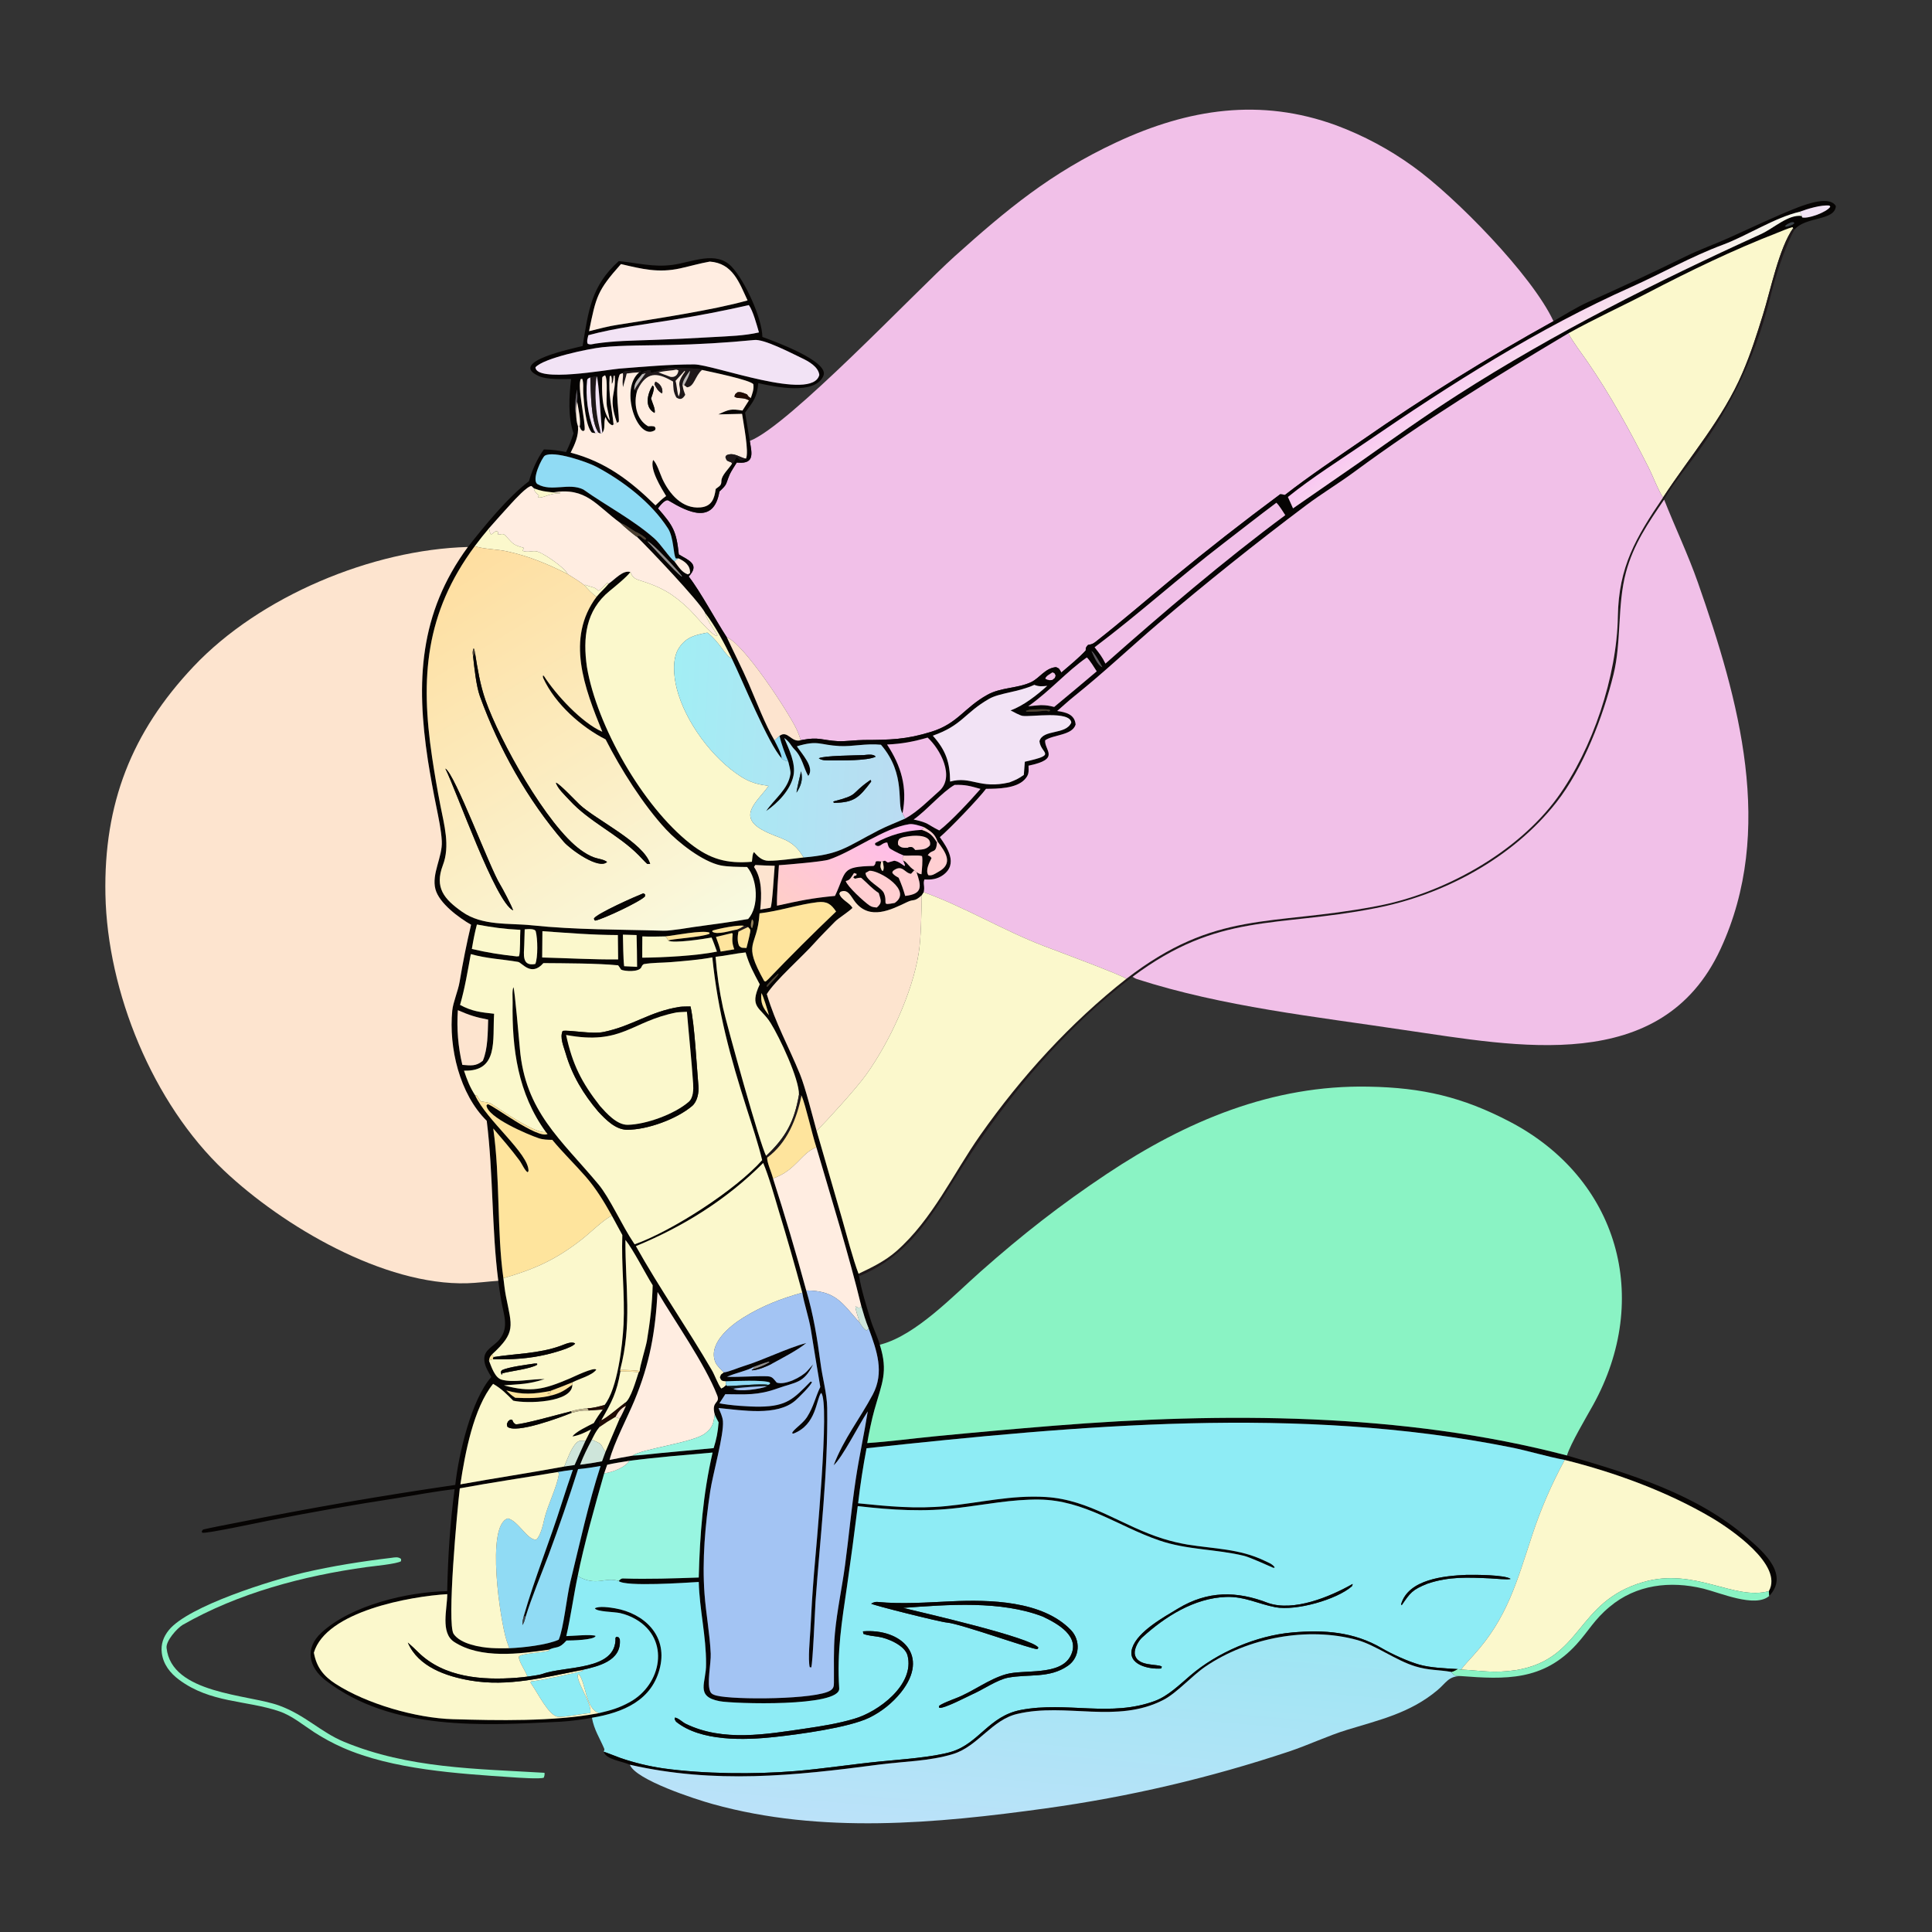 <svg width="1024" height="1024" viewBox="0 0 1024 1024" fill="none" xmlns="http://www.w3.org/2000/svg">
<rect x="0" y="0" width="1024" height="1024" fill="#333333" stroke="none"/>
<path d="M397.406 233.692C417.829 225.958 485.627 154.113 505.915 135.913C533.588 111.089 556.836 91.689 591.816 75.386C629.831 57.668 668.081 51.712 708.33 66.475C722.821 71.884 736.516 79.225 749.043 88.299C771.105 104.104 812.009 145.765 823.374 170.234C788.518 189.518 754.67 210.568 721.962 233.304C708.316 242.682 693.986 252.261 680.98 262.378C680.065 262.094 679.497 261.977 678.54 261.949C659.085 276.369 640.003 291.287 621.315 306.687C607.755 317.865 594.41 329.418 580.55 340.285C579.224 341.324 578.326 341.55 576.679 341.813C574.754 343.749 575.811 344.364 575.346 344.871C571.816 348.715 566.394 353.155 562.544 356.451C561.137 354.26 561.743 354.492 559.731 353.585C553.937 354.086 551.094 359.353 546.544 361.525C539.418 364.925 530.616 364.217 523.355 368.239C510.986 375.089 507.671 383.458 493.78 387.794C480.226 392.024 471.729 392.14 457.742 392.2C453.828 392.217 447.892 393.026 444.091 392.822C435.822 392.38 433.981 390.477 425.39 392.144L424.75 392.264L424.367 392.341C423.822 390.306 423.081 388.329 422.154 386.439C417.496 376.724 393.984 340.912 385.253 337.819C379.321 328.773 371.297 313.586 365.023 305.549C371.072 299.137 365.144 297.013 359.788 293.861C358.5 281.574 356.849 278.729 348.727 269.44C349.587 268.312 352.619 264.266 354.312 265.288C364.89 271.673 378.358 278.05 381.3 260.515C385.689 256.419 384.407 257.081 386.749 251.489C387.308 250.153 389.599 246.553 390.501 245.149L391.377 245.209C400.248 245.888 398.373 239.848 397.406 233.692Z" fill="#F1C0E8"/>
<path d="M950.401 120.926L950.026 120.403C947.219 121.208 944.836 122.307 942.149 123.35C918.515 132.53 895.776 143.551 873.293 155.256C859.409 162.484 844.926 169.067 831.23 176.705C792.384 199.839 754.428 223.091 718.031 249.956C709.653 256.139 700.589 261.591 692.234 267.844C665.445 287.988 639.267 308.93 613.734 330.644C598.94 343.292 584.831 356.638 569.637 368.809C566.524 371.303 563.343 374.218 560.326 376.84C564.763 377.48 569.614 378.495 570.109 384.025C568.337 389.845 558.199 389.326 553.952 392.379C553.442 397.664 562.393 402.266 545.14 405.831C545.234 409.18 545.455 410.664 543.047 413.199C538.526 417.958 528.79 418.07 522.62 418.094C518.349 423.709 503.576 439.065 498.148 443.726C502.054 449.192 508.001 457.939 499.832 463.804C496.787 465.991 493.687 466.358 489.997 466.13C489.038 468.252 490.357 469.82 489.567 472.901L488.577 474.502C484.273 478.337 484.63 476.271 480.87 478.089C472.098 482.33 461.09 487.764 453.416 478.246C450.956 475.195 449.549 470.836 445.39 472.716L444.855 473.622C445.767 476.96 450.498 478.505 451.825 481.247C449.356 483.583 444.214 486.804 442.665 488.395C439.776 491.361 434.461 496.674 431.875 499.611C425.619 506.717 410.75 519.771 406.424 526.896C411.152 542.689 417.949 554.496 424.01 569.357C426.859 576.341 430.671 591.588 432.851 599.442L446.306 645.945C448.55 653.872 452.181 667.678 455.05 675.111L455.356 676.396C456.269 682.881 459.582 693.438 461.591 699.964C462.786 703.844 465.232 708.89 466.327 712.739C470.867 727.212 467.45 733.04 463.45 747.315C462.069 752.244 460.495 759.746 459.659 764.859C471.326 764.088 483.376 762.47 495.064 761.317C516.321 759.247 537.594 757.354 558.883 755.638C648.217 748.499 743.413 748.627 830.531 771.431C864.422 781.311 899.563 791.941 926.728 815.619C935.115 822.929 948.37 834.673 937.69 845.932L937.515 843.328C945.411 829.526 917.104 810.287 907.362 804.534C883.785 790.609 855.931 780.414 829.342 773.793C819.736 772.012 810.148 768.992 800.485 767.067C688.296 744.714 572.018 755.486 459.292 767.605C457.446 777.271 455.953 787.001 454.817 796.775C470.748 798.385 485.311 799.832 501.388 798.278C519.621 796.514 535.86 792.305 554.363 793.445C577.787 794.889 594.672 808.803 616.496 815.564C620.75 816.893 625.09 817.93 629.485 818.67C643.441 820.923 656.985 820.857 670.089 827.155C671.948 828.048 674.591 828.988 675.657 830.773L675.029 831.033C671.968 829.69 662.213 825.309 659.357 824.617C644.351 820.982 629.373 821.571 614.494 816.488C592.643 809.023 574.768 795.083 550.755 794.803C536.357 794.635 522.384 797.467 508.048 799.202C489.595 801.435 473.077 800.379 454.627 798.274C452.873 812.367 450.988 826.443 448.972 840.5C446.166 859.716 443.543 875.295 444.8 894.909C445.437 904.858 388.58 903.048 381.412 901.673C368.167 899.132 374.436 891.777 374.225 881.912C374.328 867.331 370.719 852.957 370.365 838.479C363.682 838.858 331.59 841.118 327.924 837.988C328.567 837.303 329.137 836.587 330.222 836.622C343.627 837.059 356.945 836.584 370.349 836.121C370.951 813.295 372.52 792.337 377.689 769.888C363.162 771.168 348.01 772.363 333.597 774.26C329.932 774.87 325.367 775.504 321.825 776.367L320.243 780.901C315.652 796.941 309.393 819.158 306.193 835.376C304.02 845.698 302.446 857.261 300.149 867.175C303.434 867.115 313.675 866.073 315.71 867.088C315.037 869.281 302.874 869.512 300.256 869.514C296.069 874.225 295.289 872.4 290.944 874.357C275.385 876.619 254.727 879.371 240.731 870.264C233.286 865.419 237.067 852.729 237.056 844.934C217.434 846.103 172.884 854.006 166.364 875.94C167.745 883.657 171.496 888.373 177.951 892.528C194.243 903.018 220.357 910.633 240.027 911.207C263.618 911.895 293.232 912.474 316.347 908.197C316.744 908.124 317.139 908.048 317.535 907.969C323.977 906.428 327.967 905.342 333.756 902.169C350.666 892.901 355.425 868.912 336.946 858.228C334.381 856.745 331.608 855.653 328.721 854.988C325.436 854.236 316.281 854.33 315.289 852.462C317.339 851.084 323.398 851.993 326.029 852.451C341.265 855.106 353.677 866.651 349.911 883.377C345.868 901.333 330.19 907.712 313.743 910.461C309.598 911.308 301.781 912.303 297.136 912.547C255.563 914.606 207.647 917.534 172.673 890.731C163.472 883.68 161.436 873.563 170.341 865.362C186.262 850.7 216.046 843.72 237.009 843.34C237.508 823.949 238.446 808.553 240.938 789.282C231.117 790.379 219.781 792.511 209.935 794.11C187.455 797.554 165.052 801.483 142.741 805.896C137.905 806.82 109.627 812.916 107.168 812.391L106.93 811.564C107.175 811.268 107.42 810.972 107.665 810.676C111.551 809.733 122.401 807.662 125.666 807.022C164.028 799.335 202.588 792.671 241.306 787.038C243.042 770.918 249.788 741.852 260.401 729.849C258.753 726.907 256.865 724.138 256.679 720.706C256.384 715.248 261.568 713.866 264.779 709.888C270.026 703.388 266.817 696.465 265.612 689.103C265.007 685.41 264.536 682.534 264.096 678.857C260.538 651.053 261.513 622.573 257.98 594.063C243.563 579.864 237.788 555.237 239.713 535.622C240.15 531.17 242.801 525.205 243.599 520.411C245.292 510.247 247.291 500.159 249.676 490.134C243.253 486.436 232.764 478.771 230.787 471.291C228.629 463.121 234.607 454.142 234.167 445.834C233.851 439.85 232.478 433.7 231.317 427.832C229.634 419.601 228.129 411.333 226.803 403.036C220.482 361.587 222.046 325.226 247.982 289.912C256.817 278.734 269.017 263.65 280.351 255.069C281.924 249.39 284.77 242.98 288.25 238.212C292.586 238.268 295.8 238.778 300.022 239.594C301.861 235.771 302.637 233.732 303.971 229.684C300.962 220.746 301.624 210.091 302.689 200.885C297.965 200.941 289.98 201.243 285.774 199.4C268.493 191.824 304.251 184.574 308.791 183.402C311.904 164.849 313.206 151.619 327.967 138.387C337.967 139.345 346.194 141.728 356.369 140.401C366.772 139.044 379.606 132.538 387.905 141.472C394.907 149.009 403.93 168.66 404.082 178.585C409.483 180.548 439.684 191.409 436.439 199.137C432.048 209.59 410.736 205.034 401.899 203.067C401.22 210.764 399.442 212.465 394.923 218.722C395.718 223.718 396.546 228.709 397.407 233.694C398.374 239.85 400.249 245.89 391.378 245.211L390.502 245.151C389.6 246.555 387.309 250.155 386.75 251.491C384.408 257.083 385.69 256.421 381.301 260.517C378.359 278.052 364.891 271.675 354.313 265.29C352.62 264.268 349.588 268.314 348.728 269.442C356.85 278.731 358.501 281.576 359.789 293.863C365.145 297.015 371.073 299.139 365.024 305.551C371.298 313.588 379.322 328.775 385.254 337.821C389.177 346.224 393.154 353.883 396.88 362.47C400.987 371.932 405.393 383.705 410.503 392.451C411.693 394.861 414.224 399.393 414.3 401.899C407.392 394.687 393.146 359.787 387.884 349.09C384.073 341.255 379.092 331.81 373.759 324.893C370.553 318.582 343.69 290.447 337.661 284.575L338.003 284.082C339.447 283.731 339.783 284.966 341.959 286.151L342.495 285.609C341.763 284.433 338.9 282.896 337.571 282.073L337.75 282.306C334.586 280.755 330.86 277.473 328.962 277.329C315.748 267.689 310.808 258.12 293.05 260.982C288.631 260.457 287.179 260.392 283.03 258.872L281.686 257.59C279.347 257.689 272.783 264.885 270.938 266.893C266.998 271.201 263.102 275.548 259.25 279.936C256.613 283.036 254.076 286.221 251.644 289.485C225.343 324.991 222.772 359.314 229.007 401.223C230.285 409.812 231.755 418.37 233.417 426.893C235.41 437.182 238.657 448.329 234.735 458.557C230.197 470.542 235.437 476.557 244.906 483.253C255.693 490.881 269.723 489.156 281.951 490.439C305.136 492.871 328.35 492.597 351.628 493.305C354.389 493.39 357.756 492.711 360.52 492.446C370.156 490.847 379.949 489.788 389.579 488.253C391.899 487.88 394.218 487.493 396.534 487.092C402.452 480.594 401.557 465.971 395.974 459.533C391.953 459.476 385.567 459.46 381.836 458.659C372.263 456.603 359.474 446.548 352.986 439.582C340.977 426.687 328.946 407.576 320.993 391.916C308.094 385.343 294.278 373.239 287.9 359.355C287.741 359.009 287.742 358.526 287.724 358.128L288.18 358.127C294.69 368.286 308.333 383.072 319.23 387.848C309.866 364.791 299.639 338.481 316.197 316.29C318.142 313.879 320.557 311.912 322.609 309.352C325.955 307.079 330.211 301.989 334.112 303.182C332.459 305.622 325.726 311.095 323.149 313.196C310.365 323.612 308.878 338.072 311.082 353.499C316.345 384.758 340.665 427.302 365.753 447.065C376.398 455.45 385.326 457.876 398.525 456.754C398.726 455.269 398.79 452.344 399.66 451.621C401.711 454.076 403.999 456.25 407.382 456.233C413.438 456.203 419.883 455.124 425.918 454.474C445.409 452.826 448.266 449.075 465.64 440.109C470.293 437.708 475.081 435.953 479.83 433.818C486.472 430.144 492.136 424.244 497.78 419.293C506.27 411.847 498.383 397.023 491.652 390.947C484.021 393.143 478.057 394.257 470.173 394.618C477.669 406.032 481.038 417.315 478.369 431.05C475 426.617 480.599 410.545 466.926 394.735C458.917 393.922 451.986 395.786 444.97 395.426C434.221 394.874 433.842 392.115 422.376 395.559C424.889 399.453 432.017 406.881 428.38 411.256C425.971 407.152 425.268 401.495 421.154 397.26C418.854 394.893 418.914 393.526 415.656 391.149C418.174 397.104 421.876 404.647 420.567 411.062C419.006 418.708 412.275 425.618 406.069 429.868C410.519 423.347 417.807 418.264 418.939 410.216C419.16 408.642 418.199 405.248 417.792 403.625C416.022 399.178 414.172 394.704 413.172 390.027C417.448 386.75 419.436 393.745 424.368 392.343L424.751 392.266L425.391 392.146C433.982 390.479 435.823 392.382 444.092 392.824C447.893 393.028 453.829 392.219 457.743 392.202C471.73 392.142 480.227 392.026 493.781 387.796C507.672 383.46 510.987 375.091 523.356 368.241C530.617 364.219 539.419 364.927 546.545 361.527C551.095 359.355 553.938 354.088 559.732 353.587C561.744 354.494 561.138 354.262 562.545 356.453C566.395 353.157 571.817 348.717 575.347 344.873C575.812 344.366 574.755 343.751 576.68 341.815C578.327 341.552 579.225 341.326 580.551 340.287C594.411 329.42 607.756 317.867 621.316 306.689C640.004 291.289 659.086 276.371 678.541 261.951C679.498 261.979 680.066 262.096 680.981 262.38C693.987 252.263 708.317 242.684 721.963 233.306C754.671 210.57 788.519 189.52 823.375 170.236C829.022 167.009 835.955 162.65 841.806 160.037C859.306 152.222 876.563 144.203 893.764 135.752C900.749 132.32 908.643 129.504 915.82 126.297C928.252 120.742 940.55 114.744 953.227 109.801C957.96 108.042 969.949 103.699 973.048 109.251C972.423 117.24 956.949 114.576 951.101 121.751L950.401 120.926ZM953.919 112.232C940.591 115.347 925.947 124.982 913.083 129.757C896.258 136.003 880.82 144.901 864.614 152.121C815.135 174.162 768.884 203.655 724.259 234.22C710.813 243.43 695.285 253.189 682.63 263.419L685.331 269.442L720.874 244.829C738.255 232.588 754.932 220.594 772.871 209.104C823.913 176.41 878.092 149.213 933.205 124.144C940.267 120.932 947.728 113.57 954.969 114.456L955.154 115.218C957.996 116.141 968.103 112.593 970.073 109.594L969.663 108.965C965.343 108.455 957.995 110.688 953.919 112.232ZM372.084 196.084C370.814 194.973 358.159 195.258 355.697 195.137C352.641 194.986 347.144 197.71 344.616 197.558L345.005 196.493C343.401 196.119 343.007 196.498 341.259 196.986L340.264 198.012L340.294 198.371C337.69 201.548 336.037 202.8 336.191 206.798L337.745 206.963C335.722 213.566 337.088 222.262 343.513 225.922C345.034 225.853 345.361 225.785 346.891 226.046L347.458 226.909L347.233 227.931C337.976 234.299 328.098 206.328 338.778 197.347L339.708 197.122L339.489 196.555C337.473 196.338 332.392 196.451 330.528 197.055L330.131 197.798C329.452 198.037 328.62 198.055 328.342 198.772C325.468 206.152 328.67 221.831 327.887 223.728L326.987 224.021C322.043 209.855 326.792 209.253 325.781 199.039L325.26 199.191C325.103 200.393 325.026 202.826 324.26 203.425C324.236 201.868 324.486 200.154 323.75 199.051L323.146 199.477C322.344 209.065 324.342 216.433 325.21 224.97L324.514 225.414C322.575 224.602 321.737 222.83 320.881 220.949C319.742 224.305 321.084 227.003 319.274 229.393C318.486 225.021 317.429 201.464 316.234 199.441L312.887 200.075C312.17 200.406 311.302 200.563 311.185 201.617C310.265 209.955 311.609 220.026 314.633 227.82C314.923 228.568 315.256 228.552 315.503 229.548C314.714 229.511 314.435 229.417 313.661 229.257C310.305 225.507 309.537 213.573 309.15 208.543C308.955 206.002 309.443 203.178 308.607 200.812L307.866 200.864C305.747 204.756 310.487 223.637 309.852 227.995L309.041 228.516C307.643 227.712 308.055 227.873 307.227 226.091C308.014 223.167 306.474 216.164 305.884 212.886C306.108 210.241 306.039 209.071 305.842 206.407C305.299 209.085 304.135 217.105 305.336 219.382C305.529 221.984 305.507 223.427 306.346 225.925C306.761 231.015 304.731 235.384 302.472 239.912C320.953 244.774 333.932 254.677 347.423 267.849C349.427 265.914 350.759 264.518 353.064 262.912C350.554 258.781 344.259 248.759 346.172 243.783C348.105 245.367 349.927 251.328 351.034 253.724C354.724 261.717 361.559 269.838 371.298 268.94C377.333 268.384 378.684 264.161 379.343 259.166C381.363 257.548 382.351 257.456 382.364 254.933C382.38 251.915 386.25 248.542 387.997 245.763C389.116 244.914 389.486 243.669 390.181 242.285L390.723 242.25L392.194 243.76C393.647 244.017 393.99 243.684 395.372 243.097C397.134 239.796 393.97 224.126 393.322 219.345C389.125 219.48 384.928 219.577 380.729 219.637C386.469 216.948 387.509 216.592 393.525 217.614L396.989 212.174L397.939 210.988C398.818 208.318 399.658 206.403 399.287 203.649C397.656 201.371 376.463 197.045 372.084 196.084ZM359.573 295.947L358.238 296.012C356.809 294.249 357.195 284.859 354.008 280.018C345.206 266.344 330.226 254.855 315.899 247.3C311.386 244.92 293.519 238.676 288.785 241.516C287.361 242.37 281.313 254.579 284.993 256.655C292.432 260.853 301.487 255.672 309.189 259.452C321.444 268.129 335.478 275.4 346.753 285.323C350.358 288.495 354.499 295.281 357.524 297.606C359.674 300.416 361.295 303.266 364.548 304.437L365.72 303.792C365.984 299.628 362.844 297.445 359.573 295.947ZM489.713 438.39C487.574 437.697 484.086 436.51 481.915 436.841C468.468 438.888 452.091 451.362 439.307 455.62C435.969 456.732 417.196 458.293 412.849 458.584C412.464 464.939 411.687 473.885 411.818 480.04C424.122 477.351 429.94 476.06 442.567 474.846C448.819 461.536 445.522 459.333 462.985 458.968C465.198 457.521 462.324 455.857 467.08 456.629C466.623 458.937 466.361 459.309 467.336 461.287L467.951 461.693C468.789 459.995 468.19 458.75 467.89 456.506L469.042 456.165L470.565 457.165C471.7 456.831 472.839 456.509 473.98 456.199C476.122 456.523 477.564 457.784 479.408 459.023L479.677 458.573L478.712 456.13C480.59 456.65 481.599 459.345 484.603 461.225L482.869 463.132C479.448 462.859 478.284 457.647 473.26 461.66L472.907 462.573C473.984 464.017 474.76 464.317 476.299 465.223C477.903 468.942 478.632 470.976 479.784 474.862C489.296 473.764 488.284 469.686 485.768 462.247C487.007 462.994 487.013 463.1 488.404 463.372C488.634 460.936 489.153 455.967 488.705 453.76C486.251 453.048 481.932 453.74 478.911 453.429C477.165 452.699 475.454 451.885 473.786 450.99C470.848 449.447 471.095 449.274 470.273 446.581C467.26 446.419 466.423 449.861 463.81 447.732L463.839 446.883C471.449 442.549 479.846 440.284 488.532 439.843C492.69 441.151 494.267 442.763 496.604 446.481C496.199 452.86 494.057 449.746 491.756 453.286C493.173 454.031 492.794 453.632 493.744 454.784C492.501 457.33 490.383 461.255 492.042 463.864C494.203 464.256 495.508 463.095 497.324 462.112C505.581 457.639 501.132 451.656 496.945 446.062C495.328 441.696 493.501 440.783 489.713 438.39ZM394.433 490.735C391.47 490.009 380.87 492.212 377.624 493.231L377.525 493.802C380.096 495.721 387.384 493.143 390.847 492.665L391.38 493.857C390.896 496.308 390.725 499.07 391.77 501.372C393.244 502.685 393.162 502.252 395.654 502.452C396.293 499.802 397.147 496.722 397.599 494.069C397.873 492.462 397.524 492.579 396.507 491.35L394.433 490.735ZM352.647 496.308C348.467 496.405 344.65 496.507 340.458 496.312C340.439 500.048 340.377 503.862 340.41 507.59C351.171 507.522 369.516 506.567 379.995 504.366C379.091 501.893 378.205 499.322 377.156 496.916C373.273 497.634 356.797 500.175 354.154 498.523C355.943 497.55 371.422 496.847 376.045 494.918L376.049 494.316C372.51 492.819 357.619 495.81 352.647 496.308ZM245.93 567.475C247.668 572.582 248.91 575.946 251.811 580.502C257.815 593.78 280.474 611.535 280.113 620.688L279.684 621.314C278.169 620.537 276.703 616.904 275.253 614.954C270.921 609.125 266.14 603.651 261.44 598.119C265.16 624.379 263.336 652.996 266.816 677.47C267.172 680.397 267.604 684.19 268.161 687.017C271.325 703.103 273.574 706.027 260.875 717.774C259.52 719.301 259.573 719.202 259.18 721.207C260.519 724.57 262.302 730.228 265.86 731.254C272.072 733.044 281.706 730.817 288.705 730.937C279.92 733.763 276.362 733.511 267.084 734.277C281.507 738.167 288.216 736.471 302.06 730.593C303.981 729.777 315.048 724.338 316.028 725.981C313.799 729.05 306.956 730.779 303.39 732.678C299.489 734.274 295.561 735.803 291.608 737.264C282.872 738.905 277.024 739.418 268.363 736.955C270.209 738.718 270.969 739.497 273.105 740.849C279.37 741.143 286.608 741.213 292.703 739.493C297.825 738.05 299.058 736.956 303.362 733.933C303.384 743.538 279.087 744.037 272.022 742.389C268.381 738.728 265.858 736.079 261.363 733.467C250.981 746.196 246.46 770.399 244.012 786.737C262.393 783.411 280.512 780.738 299.087 777.284L304.546 776.485C306.391 772.233 308.363 767.955 310.266 763.723L313.339 757.592C309.803 759.351 307.393 760.63 303.436 761.37C304.733 759.029 311.978 755.646 314.716 754.239C316.399 751.341 317.437 749.811 319.45 747.124L320.091 746.765L320.411 744.68C327.261 736.18 329.973 712.91 330.5 701.83C331.234 686.373 329.232 670.424 329.847 654.598L324.29 644.346C320.237 637.04 315.908 629.922 310.394 623.607C304.58 616.948 298.383 611.001 292.719 604.142C290.315 604.124 287.837 604.063 285.554 603.293C279.696 601.318 258.339 592.28 257.838 585.883L258.465 585.224C261.356 585.68 284.745 603.754 290.204 601.051L289.292 599.962C274.533 579.661 271.264 555.838 271.707 531.211C271.745 529.056 271.344 524.975 272.127 523.244C272.733 523.893 275.213 552.041 275.535 555.784C278.407 589.189 297.221 603.799 317.17 627.702C323.285 635.028 329.721 649.695 335.911 658.807L336.391 659.506C356.409 652.367 389.966 630.666 403.957 614.898C402.094 606.942 398.456 595.975 395.927 588.057C387.025 560.184 380.536 536.579 377.54 507.44C370.699 508.711 362.484 509.386 355.519 509.95C350.677 510.341 346.055 510.172 341.208 511.005C340.706 511.364 340.343 511.627 340.011 512.496C338.863 515.498 330.737 514.776 329.183 513.922C328.615 513.001 328.3 512.487 327.63 511.642C316.905 510.565 299.032 510.557 288.01 510.464C281.529 517.907 276.738 510.191 274.568 509.82C265.914 508.34 258.315 508.137 249.532 505.699C247.877 514.681 246.389 523.862 243.84 532.619C250.232 536.065 254.768 536.536 261.885 537.31C261.005 551.336 264.302 568.008 245.93 567.475ZM423.464 580.218C423.659 571.928 413.13 549.674 408.427 542.184C403.059 533.634 396.858 534.276 402.682 521.717C399.432 515.55 397.135 511.546 395.193 504.807C389.708 505.36 384.601 506.581 379.274 507.137C379.97 516.221 381.287 525.248 383.215 534.153C385.146 542.981 403.205 608.144 406.098 612.608L406.651 613.565C406.325 615.791 409.101 621.774 409.717 624.599C416.045 644.254 421.919 664.052 427.335 683.978C431.165 696.903 433.164 709.383 434.941 722.75C435.909 730.308 438.329 738.648 438.437 746.197C438.926 780.472 434.678 814.706 432.252 848.857C431.981 852.678 430.793 882.257 429.95 883.805L429.16 883.619C428.196 879.41 429.262 868.595 429.524 863.795C429.998 853.83 430.633 843.874 431.429 833.93C432.317 822.811 440.072 742.62 435.208 738.268C432.513 741.724 432.853 755.119 420.529 759.838L419.839 759.636C420.099 757.944 425.492 754.598 427.689 751.161C431.259 745.578 432.082 740.729 434.767 735.115C432.994 724.917 431.436 714.769 429.751 704.567C428.72 698.321 426.264 691.203 425.217 685.152C421.267 670.539 417.087 655.988 412.678 641.506C410.443 634.042 407.521 623.495 404.511 616.412C385.088 635.833 362.398 650.013 337.041 660.481C349.624 682.938 364.394 704.083 377.355 726.315C378.84 728.862 380.602 733.855 382.286 735.953C383.658 735.257 383.649 735.2 384.794 734.139L385.629 734.598C386.768 735.055 387.771 735.375 388.764 736.097C391.543 737.911 403.317 736.184 406.536 734.77L407.084 734.006L408.078 733.554L408.052 732.78C405.058 731.26 388.873 731.974 384.666 732.13C382.642 731.984 382.221 731.82 381.541 730.038C382.347 727.999 381.744 728.892 383.633 727.423C386.341 727.103 391.374 724.913 394.13 724.073C404.511 720.911 417.284 714.463 427.327 711.842C422.854 715.567 414.498 719.868 409.211 722.774L407.789 722.127L407.522 721.685C404.651 722.527 402.355 723.394 399.563 724.452C396.249 726.456 389.757 727.71 385.325 729.73C392.374 729.951 399.187 729.286 406.193 729.435C409.055 729.496 409.487 730.182 411.258 732.289L411.679 732.8C416.119 734.346 424.906 729.9 427.88 726.622L430.966 723.155C426.017 733.302 421.81 732.426 412.168 735.88C401.722 739.622 395.397 739.06 384.438 738.954L381.307 743.776C386.865 744.918 397.157 745.623 402.739 745.56C417.194 745.395 420.735 741.25 429.61 732.284L430.411 732.475C429.651 734.545 423.385 740.706 421.566 742.294C411.879 750.75 393.284 747.465 380.851 746.281C381.8 748.498 382.969 750.841 383.17 753.269C383.763 760.42 377.793 781.332 376.44 790.347C373.784 808.051 372.096 826.884 373.413 844.765C374.195 855.379 376.206 865.837 376.703 876.488C376.939 881.53 374.451 892.668 376.539 896.738C377.163 897.954 378.509 898.374 379.767 898.698C388.994 901.068 433.041 900.824 440.221 895.929C441.835 894.829 441.983 893.732 442.002 891.886C442.096 883.037 441.701 874.509 442.523 865.649C443.641 853.595 446.296 841.49 447.904 829.457C449.927 814.325 451.298 799.092 453.573 783.998C455.388 771.956 458.024 760.085 459.935 748.068C455.151 755.188 446.496 772.551 441.856 776.64C447.204 762.526 455.681 752.115 462.578 739.149C468.838 727.382 464.776 715.955 460.433 704.148C458.726 700.025 457.707 696.369 456.465 692.115C449.986 665.27 440.466 634.709 432.677 608.04C430.357 600.983 427.142 586.204 424.843 580.674L423.464 580.218ZM331.495 657.205C331.354 681.834 335.165 701.528 328.693 726.113L328.838 726.905C326.92 737.972 324.367 743.026 318.701 752.748L317.71 753.178C317.598 754.722 318.063 754.754 317.687 756.422C315.806 758.727 315.037 760.448 313.702 763.06C311.288 767.666 309.355 771.419 307.474 776.337C311.365 775.866 315.239 775.257 319.088 774.513L320.906 769.519L328.388 751.957C329.229 750.714 330.998 746.759 331.737 745.213L331.88 744.631L331.223 743.564C334.29 741.755 337.176 731.277 338.449 727.494L339.05 726.645C339.021 724.522 342.343 713.817 342.88 710.595C344.531 700.679 345.68 691.257 345.933 681.214C342.062 675.033 335.593 662.248 331.495 657.205ZM378.853 749.82C376.779 742.31 381.898 744.147 380.142 739.617C373.638 722.837 357.238 699.663 348.526 684.786C347.338 705.877 344.494 722.57 336.224 742.432C332.501 751.373 325.417 764.804 323.072 773.806C327.14 772.956 331.225 772.191 335.325 771.51C339.435 771.389 345.713 770.566 349.944 770.173L378.251 767.534C379.816 762.524 380.461 759.056 380.878 753.875C380.053 752.382 379.543 751.38 378.853 749.82ZM295.632 780.214C278.681 783.101 260.404 785.756 243.713 788.853C242.364 799.898 236.761 860.682 240.45 866.036C244.129 871.377 254.446 873.136 260.527 873.488C263.642 873.668 266.795 873.657 269.914 873.595C277.087 873.307 289.846 871.902 296.126 869.068C298.771 862.887 300.33 846.456 302.293 838.43C307.26 818.126 311.864 796.858 318.316 777.002C314.047 777.743 310.706 778.278 306.406 778.666C301.551 793.944 296.339 809.106 290.773 824.139C286.857 834.528 281.79 846.597 278.571 857.037L277.691 856.264C283.475 836.161 291.412 816.844 297.681 796.898C299.558 790.924 301.609 784.954 303.622 779.024C300.949 779.351 298.285 779.747 295.632 780.214ZM949.268 117.905C947.707 118.675 947.164 118.726 946.023 119.951C947.078 120.169 946.633 120.21 947.36 120.04C948.821 119.552 949.992 119.342 951.055 118.262C950.234 117.55 950.733 117.814 949.268 117.905ZM376.219 138.65C370.918 139.579 365.803 141.081 360.541 142.241C349.022 144.781 340.351 142.598 329.12 139.967C316.599 154.02 315.933 157.14 312.214 175.541C317.172 174.306 322.343 172.891 327.379 172.156C345.958 169.182 378.215 164.349 396.221 159.219C391.758 149.661 388.397 139.53 376.219 138.65ZM396.899 161.707C383.712 164.696 370.434 167.273 357.087 169.434C342.598 171.764 325.746 173.879 311.834 177.674C311.497 179.24 310.86 180.884 311.51 182.198C312.822 182.84 313.982 182.399 315.488 182.124C326.074 180.589 334.696 180.575 345.342 180.188C356.293 179.805 367.24 179.289 378.179 178.641C386.139 178.183 394.525 177.983 402.262 176.189C401.143 172.376 399.111 164.655 396.899 161.707ZM399.595 180.229C384.721 181.681 369.795 182.557 354.853 182.853C343.794 183.114 330.024 182.942 319.276 184.035C312.362 184.739 288.206 189.73 283.786 194.689C284.166 202.799 322.094 195.9 328.121 195.389C341.256 194.351 354.729 193.135 367.909 193.138C377.961 193.14 430.666 213.142 434.247 198.716C433.764 194.375 428.525 191.48 424.947 189.794C419.583 187.265 404.765 179.436 399.595 180.229ZM320.671 198.909C319.858 199.432 319.195 199.5 319.168 200.474C318.973 207.416 318.874 217.104 323.14 222.917C323.277 222.478 321.849 216.38 321.674 215.368C321.07 211.887 322.398 200.998 320.671 198.909ZM676.511 266.47C667.11 273.467 657.971 280.706 648.681 287.825C625.362 305.694 603.664 325.424 580.171 343.071C582.648 346.253 584.171 348.093 585.91 351.722C616.036 325.06 648.942 296.941 681.22 273.047C679.903 271.032 678.165 268.091 676.511 266.47ZM343.039 286.838C346.682 290.72 357.678 302.869 361.105 305.465L361.535 305.459C359.789 302.852 345.868 287.608 343.039 286.838ZM578.494 344.968C579.737 347.58 581.629 352.55 584.274 353.644C582.961 351.368 580.393 346.38 578.494 344.968ZM576.029 348.48C565.312 355.969 556.742 366.035 545.005 374.354C547.255 374.111 549.416 373.86 551.679 373.735C554.917 373.791 555.682 373.97 558.744 374.686C566.294 368.444 573.805 362.154 581.277 355.817C580.214 354.144 577.459 349.649 576.029 348.48ZM557.809 356.377C556.27 357.441 554.498 358.226 554.023 359.696C555.09 360.316 555.12 360.263 556.348 360.515C558.299 360.333 557.379 360.641 559.085 359.267L559.474 358.022C558.679 356.521 559.251 357.014 557.809 356.377ZM548.218 362.986C539.735 366.875 529.744 367.238 524.232 370.409C510.995 378.023 510.138 384.397 494.412 389.93C501.275 397.604 503.52 404.045 503.574 414.26C514.91 411.137 519.036 418.403 535.02 414.688C538.451 413.333 539.529 412.92 542.645 410.721L543.181 403.733C560.813 399.775 551.644 399.737 550.937 392.846C552.732 386.333 564.946 389.706 567.816 382.95C567.026 376.553 546.478 380.116 541.975 379.428C540.546 379.21 536.932 377.237 535.613 376.525C542.488 374.058 549.669 368.397 555.052 363.515C552.49 363.777 550.666 363.993 548.218 362.986ZM545.577 376.224L543.738 376.77L544.096 377.237C547.742 377.358 550.997 376.971 554.621 376.63C555.923 377.075 555.314 377.124 556.496 376.841L556.494 376.306C554.733 375.583 547.767 376.026 545.577 376.224ZM505.94 416.027C499.382 419.759 491.247 429.426 484.267 434.364C492.544 436.166 491.283 436.91 497.826 440.15C503.588 435.866 514.565 424.072 519.68 418.152C514.122 416.578 511.646 415.829 505.94 416.027ZM482.329 443.152C480.347 443.468 478.186 443.58 476.586 444.697C475.836 446.149 475.899 446.049 476.007 447.695C477.632 449.652 479.128 449.331 481.572 449.306L481.256 449.017C483.618 448.881 483.491 448.657 485.136 450.515C488.504 450.206 490.744 450.529 492.902 448.034C493.928 442.579 485.787 442.699 482.329 443.152ZM400.322 458.465L399.648 459.514C404.039 465.835 403.704 474.629 402.939 482.076L408.397 481.12C409.35 479.884 410.289 461.766 410.612 458.886C407.179 458.813 403.749 458.673 400.322 458.465ZM460.859 461.52L458.756 462.666C458.827 466.808 467.144 470.322 468.446 473.258C470.861 478.704 466.534 480.021 474.184 478.582C483.999 472.051 466.071 461.259 460.859 461.52ZM452.653 462.723C451.087 464.999 450.649 466.521 448.268 466.963C449.019 469.79 458.151 478.121 460.93 479.973C462.165 480.796 463.305 480.865 464.743 480.999C467.834 478.341 466.818 477.083 465.746 473.33C461.986 470.837 459.961 468.311 456.615 465.395C456.078 464.927 453.895 465.558 453.231 465.73L452.266 465.182C453.299 462.918 453.747 465.26 454.031 463.166L452.653 462.723ZM433.295 478.177C423.245 479.358 412.838 482.957 402.58 484.095C401.332 503.025 393.138 498.576 405.062 520.007L405.823 520.224L407.132 519.061C418.868 506.815 430.877 494.834 443.15 483.126C440.47 479.127 438.25 477.614 433.295 478.177ZM398.573 487.254C398.182 488.889 397.69 490.036 398.21 491.59L398.692 491.859C399.028 490.22 399.971 488.357 398.573 487.254ZM252.771 490.017C251.552 494.709 250.898 498.191 250.091 502.971C258.922 505 264.779 505.895 273.886 506.921L275.085 506.824C275.889 504.602 275.524 496.066 275.803 492.836C267.185 492.411 261.256 491.577 252.771 490.017ZM278.106 492.571C278.059 495.35 277.971 498.146 277.864 500.921C277.672 505.845 276.509 512.359 283.719 510.93C285.182 507.485 285 497.469 283.963 493.657C283.516 492.017 279.509 492.456 278.106 492.571ZM287.494 493.54L287.368 507.489C300.296 507.819 314.891 508.645 327.627 508.511L327.481 495.602C313.644 495.538 301.273 494.508 287.494 493.54ZM387.77 494.599L379.481 496.596C380.453 499.288 381.334 501.544 381.967 504.352L389.174 503.164C387.949 499.793 388.046 498.359 388.333 494.784L387.77 494.599ZM330.157 495.389C330.29 500.12 330.293 507.642 330.808 512.111L337.668 512.451C337.645 506.834 337.555 501.217 337.398 495.602L330.157 495.389ZM412.502 516.022C409.955 518.374 408.656 519.578 406.43 522.263L406.414 522.863L406.668 523.083C407.773 521.863 412.563 517.084 412.622 516.138L412.502 516.022ZM403.566 526.337C403.062 531.569 404.185 533.939 407.562 538.088C406.884 535.669 404.68 528.136 403.566 526.337ZM242.674 535.43C242.003 545.154 242.805 554.923 245.053 564.407C249.402 564.75 252.336 565.274 255.911 562.213C258.624 555.854 258.5 547.392 258.739 540.421C252.139 539.153 248.843 538.097 242.674 535.43Z" fill="#060403"/>
<path d="M953.918 112.232C957.994 110.688 965.342 108.455 969.662 108.965L970.072 109.594C968.102 112.593 957.995 116.141 955.153 115.218L954.968 114.456L953.918 112.232Z" fill="#F2E3F5"/>
<path d="M682.629 263.417C695.284 253.187 710.812 243.428 724.258 234.218C768.883 203.653 815.134 174.16 864.613 152.119C880.819 144.899 896.257 136.001 913.082 129.755C925.946 124.98 940.59 115.345 953.918 112.23L954.968 114.454C947.727 113.568 940.266 120.93 933.204 124.142C878.091 149.211 823.912 176.408 772.87 209.102C754.931 220.592 738.254 232.586 720.873 244.827L685.33 269.44L682.629 263.417Z" fill="url(#paint0_linear_2264_30683)"/>
<path d="M947.357 120.04C946.63 120.21 947.075 120.169 946.02 119.951C947.161 118.726 947.704 118.675 949.265 117.905C950.73 117.814 950.231 117.55 951.052 118.262C949.989 119.342 948.818 119.552 947.357 120.04Z" fill="#3D454B"/>
<path d="M950.398 120.925C942.871 131.662 938.473 153.762 934.428 166.74C931.043 177.6 928.173 186.792 923.637 197.403C913.053 222.162 895.735 241.736 881.438 263.698C878.699 259.535 876.154 252.488 873.778 247.802C863.931 228.384 853.616 209.429 841.209 191.491C837.993 186.84 833.93 181.589 831.227 176.704C844.923 169.066 859.406 162.483 873.29 155.255C895.773 143.55 918.512 132.529 942.146 123.349C944.833 122.306 947.216 121.207 950.023 120.402L950.398 120.925Z" fill="#FBF8CC"/>
<path d="M881.438 263.699C895.735 241.737 913.053 222.163 923.637 197.404C928.173 186.793 931.043 177.601 934.428 166.741C938.473 153.763 942.871 131.663 950.398 120.926L951.098 121.751C945.379 132.346 940.92 146.962 938.041 158.443C929.744 191.528 915.583 219.422 894.845 246.405C891.653 250.558 884.482 260.047 882.019 264.8C873.543 277.225 865.76 288.563 861.779 303.396C857.136 320.698 859.453 340.242 855.202 357.443C849.645 379.932 839.19 407.126 824.949 425.234C801.725 454.761 765.107 474.519 728.496 481.453C676.004 491.703 645.965 483.507 600.267 517.722C564.996 544.226 533.611 581.475 510.063 618.467C494.887 642.306 483.086 665.006 455.353 676.396L455.047 675.111C462.043 671.808 469.114 668.388 475.043 663.177C494.208 646.376 505.105 622.169 519.581 601.596C541.289 570.746 567.284 542.142 596.968 518.796C644.416 482.234 673.125 490.91 728.672 480.442C764.367 474.032 804.001 452.262 825.465 422.718C844.105 397.062 857.01 358.336 857.497 326.724C857.903 300.42 867.063 284.874 881.438 263.699Z" fill="#1F181A"/>
<path d="M329.117 139.965C340.348 142.596 349.019 144.779 360.538 142.239C365.8 141.079 370.915 139.577 376.216 138.648C388.394 139.528 391.755 149.659 396.218 159.217C378.212 164.347 345.955 169.18 327.376 172.154C322.34 172.889 317.169 174.304 312.211 175.539C315.93 157.138 316.596 154.018 329.117 139.965Z" fill="#FFEDE1"/>
<path d="M311.831 177.674C325.743 173.879 342.595 171.764 357.084 169.434C370.431 167.273 383.709 164.696 396.896 161.707C399.108 164.655 401.14 172.376 402.259 176.189C394.522 177.983 386.136 178.183 378.176 178.641C367.237 179.289 356.29 179.805 345.339 180.188C334.693 180.575 326.071 180.589 315.485 182.124C313.979 182.399 312.819 182.84 311.507 182.198C310.857 180.884 311.494 179.24 311.831 177.674Z" fill="#F2E3F5"/>
<path d="M560.325 376.838C563.342 374.216 566.523 371.301 569.636 368.807C584.83 356.636 598.939 343.29 613.733 330.642C639.266 308.928 665.444 287.986 692.233 267.842C700.588 261.589 709.652 256.137 718.03 249.954C754.427 223.089 792.383 199.837 831.229 176.703C833.932 181.588 837.995 186.839 841.211 191.49C853.618 209.428 863.933 228.383 873.78 247.801C876.156 252.487 878.701 259.534 881.44 263.697C867.065 284.872 857.905 300.418 857.499 326.722C857.012 358.334 844.107 397.06 825.467 422.716C804.003 452.26 764.369 474.03 728.674 480.44C673.127 490.908 644.418 482.232 596.97 518.794C595.376 517.089 559.252 503.696 553.417 501.464C531.809 493.196 511.005 480.544 489.566 472.899C490.356 469.818 489.037 468.25 489.996 466.128C493.686 466.356 496.786 465.989 499.831 463.802C508 457.937 502.053 449.19 498.147 443.724C503.575 439.063 518.348 423.707 522.619 418.092C528.789 418.068 538.525 417.956 543.046 413.197C545.454 410.662 545.233 409.178 545.139 405.829C562.392 402.264 553.441 397.662 553.951 392.377C558.198 389.324 568.336 389.843 570.108 384.023C569.613 378.493 564.762 377.478 560.325 376.838Z" fill="#F1C0E8"/>
<path d="M328.12 195.388C322.093 195.899 284.165 202.798 283.785 194.688C288.205 189.729 312.361 184.738 319.275 184.034C330.023 182.941 343.793 183.113 354.852 182.852C369.794 182.556 384.72 181.68 399.594 180.228C404.764 179.435 419.582 187.264 424.946 189.793C428.524 191.479 433.763 194.374 434.246 198.715C430.665 213.141 377.96 193.139 367.908 193.137C354.728 193.134 341.255 194.35 328.12 195.388Z" fill="#F2E3F5"/>
<path d="M372.081 196.082C368.37 199.231 368.072 204.918 364.143 205.298L362.598 204.137C363.39 202.645 365.979 197.992 365.63 196.52C364.063 198.837 361.978 201.276 361.733 203.908L361.814 204.396C362.186 206.526 362.429 207.232 363.193 209.25C361.89 211.499 360.555 212.118 358.453 210.663C356.759 207.466 356.929 205.89 356.755 202.248C349.488 198.029 343.774 196.44 338.931 204.699C338.506 205.437 338.109 206.192 337.742 206.961L336.188 206.796L336.443 206.267C337.517 204.11 342.166 197.991 342.221 197.78L340.29 198.369L340.26 198.01L341.255 196.984C343.003 196.496 343.397 196.117 345.001 196.491L344.613 197.556C347.141 197.708 352.638 194.984 355.694 195.135C358.156 195.256 370.811 194.971 372.081 196.082ZM356.878 196.2C354.083 196.516 351.725 196.74 348.964 197.356L355.372 199.74C357.801 200.151 359.357 198.664 359.574 196.301C357.983 195.71 358.828 195.875 356.878 196.2ZM362.872 196.563C361.24 198.304 359.635 200.069 358.057 201.858C358.8 204.478 358.93 208.605 359.745 210.087C362.129 203.989 357.176 205.123 363.103 196.91L362.872 196.563Z" fill="#1F181A"/>
<path d="M348.965 197.356C351.726 196.74 354.084 196.516 356.879 196.2C358.829 195.875 357.985 195.71 359.576 196.301C359.359 198.664 357.803 200.151 355.374 199.74L348.965 197.356Z" fill="#FFEDE1"/>
<path d="M361.734 203.908C361.979 201.276 364.065 198.837 365.632 196.52C365.981 197.992 363.391 202.645 362.599 204.137L361.734 203.908Z" fill="#BCB8B7"/>
<path d="M338.776 197.347C336.289 197.478 334.628 197.617 332.169 197.989C331.792 199.849 330.434 204.038 330.252 205.204C329.586 201.511 330.491 199.924 330.129 197.798L330.526 197.055C332.39 196.451 337.471 196.338 339.487 196.555L339.706 197.122L338.776 197.347Z" fill="#1F181A"/>
<path d="M358.059 201.857C359.637 200.068 361.242 198.304 362.874 196.562L363.104 196.91C357.177 205.123 362.13 203.989 359.746 210.087C358.931 208.605 358.802 204.477 358.059 201.857Z" fill="#FFEDE1"/>
<path d="M362.598 204.137L364.144 205.298C368.073 204.918 368.37 199.231 372.081 196.082C376.46 197.043 397.653 201.369 399.284 203.647C399.655 206.401 398.815 208.316 397.936 210.986C396.768 210.356 396.655 210.142 395.935 209.027C394.102 208.338 392.776 207.577 390.902 207.915C389.397 209.146 389.916 208.408 389.231 210.174C391.029 211.653 393.603 210.258 396.986 212.172L393.522 217.612C387.506 216.59 386.466 216.946 380.726 219.635C384.925 219.575 389.122 219.478 393.319 219.343C393.967 224.124 397.131 239.794 395.369 243.095C392.348 242.688 389.028 239.466 385.021 241.295L384.474 242.248C385.222 244.536 385.303 244.113 387.67 245.114L387.994 245.761C386.247 248.54 382.377 251.913 382.361 254.931C382.348 257.454 381.36 257.546 379.34 259.164C378.681 264.159 377.33 268.382 371.295 268.938C361.556 269.836 354.721 261.715 351.031 253.722C349.924 251.326 348.102 245.365 346.169 243.781C344.256 248.757 350.551 258.779 353.061 262.91C350.756 264.516 349.424 265.912 347.42 267.847C333.929 254.675 320.95 244.772 302.469 239.91C304.728 235.382 306.758 231.013 306.343 225.923L307.224 226.089C308.052 227.871 307.64 227.71 309.038 228.514L309.849 227.993C310.484 223.635 305.744 204.754 307.863 200.862L308.604 200.81C309.44 203.176 308.952 206 309.147 208.541C309.534 213.571 310.302 225.505 313.658 229.255C314.432 229.415 314.711 229.509 315.5 229.546L317.132 229.197L318.315 229.733L319.271 229.391C321.081 227.001 319.739 224.303 320.878 220.947C321.734 222.828 322.572 224.6 324.511 225.412L325.207 224.968L326.984 224.019L327.884 223.726C328.667 221.829 325.465 206.15 328.339 198.77C328.617 198.053 329.449 198.035 330.128 197.796C330.49 199.922 329.585 201.509 330.251 205.202C330.433 204.036 331.791 199.847 332.168 197.987C334.627 197.615 336.288 197.476 338.775 197.345C328.095 206.326 337.973 234.297 347.23 227.929L347.455 226.907L346.888 226.044C345.358 225.783 345.031 225.851 343.51 225.92C337.085 222.26 335.719 213.564 337.742 206.961C338.109 206.192 338.506 205.437 338.931 204.699C343.774 196.44 349.489 198.029 356.756 202.248C356.93 205.89 356.759 207.466 358.453 210.663C360.555 212.118 361.89 211.499 363.193 209.25C362.429 207.232 362.186 206.526 361.814 204.396L361.733 203.908L362.598 204.137ZM347.369 202.285L346.861 203.661C347.899 205.623 348.873 207.574 350.983 208.512C351.527 205.836 349.865 203.226 347.369 202.285ZM345.868 204.298C343.131 208.671 341.375 215.925 346.967 218.87C347.506 216.812 345.737 213.572 345.067 211.219C345.673 209.396 346.751 206.857 346.543 205.06L345.868 204.298Z" fill="#FFEDE1"/>
<path d="M340.293 198.37L342.224 197.781C342.169 197.992 337.519 204.111 336.445 206.268L336.19 206.797C336.036 202.799 337.689 201.547 340.293 198.37Z" fill="#BCB8B7"/>
<path d="M323.137 222.914C318.871 217.101 318.97 207.413 319.165 200.471C319.192 199.497 319.855 199.429 320.668 198.906C322.395 200.995 321.067 211.884 321.671 215.365C321.846 216.377 323.274 222.475 323.137 222.914Z" fill="#FFEDE1"/>
<path d="M326.984 224.021L325.207 224.97C324.339 216.433 322.341 209.065 323.143 199.477L323.747 199.051C324.483 200.154 324.233 201.868 324.257 203.425C325.023 202.826 325.1 200.393 325.257 199.191L325.778 199.039C326.789 209.253 322.04 209.855 326.984 224.021Z" fill="#FFEDE1"/>
<path d="M315.502 229.547C315.255 228.551 314.922 228.567 314.632 227.819C311.608 220.025 310.264 209.954 311.184 201.616C311.301 200.562 312.169 200.405 312.886 200.074C313.204 207.615 313.095 223.399 317.134 229.198L315.502 229.547Z" fill="#F2E3F5"/>
<path d="M312.887 200.075L316.234 199.441C315.174 206.736 315.593 215.129 316.836 222.381C317.194 224.469 318.2 227.946 318.318 229.735L317.135 229.199C313.096 223.4 313.205 207.616 312.887 200.075Z" fill="#1F181A"/>
<path d="M316.233 199.441C317.428 201.464 318.485 225.021 319.273 229.393L318.317 229.735C318.199 227.946 317.193 224.469 316.835 222.381C315.592 215.129 315.173 206.736 316.233 199.441Z" fill="#F2E3F5"/>
<path d="M350.985 208.512C348.875 207.574 347.901 205.623 346.863 203.661L347.371 202.285C349.867 203.226 351.529 205.836 350.985 208.512Z" fill="#1F181A"/>
<path d="M346.967 218.873C341.375 215.928 343.131 208.674 345.868 204.301L346.543 205.063C346.751 206.86 345.673 209.399 345.067 211.222C345.737 213.575 347.506 216.815 346.967 218.873Z" fill="#060403"/>
<path d="M305.881 212.885C305.255 215.695 305.288 216.473 305.333 219.381C304.132 217.104 305.296 209.084 305.839 206.406C306.036 209.07 306.105 210.24 305.881 212.885Z" fill="#5C575E"/>
<path d="M396.985 212.172C393.602 210.258 391.028 211.653 389.23 210.174C389.915 208.408 389.396 209.146 390.901 207.915C392.775 207.577 394.101 208.338 395.934 209.027C396.654 210.142 396.767 210.356 397.935 210.986L396.985 212.172Z" fill="#210B03"/>
<path d="M305.334 219.383C305.289 216.475 305.256 215.697 305.882 212.887C306.472 216.165 308.012 223.168 307.225 226.092L306.344 225.926C305.505 223.428 305.527 221.985 305.334 219.383Z" fill="#FFEDE1"/>
<path d="M359.57 295.946C358.839 296.479 358.092 296.932 357.521 297.605C354.496 295.28 350.355 288.494 346.75 285.322C335.475 275.399 321.441 268.128 309.186 259.451C301.484 255.671 292.429 260.852 284.99 256.654C281.31 254.578 287.358 242.369 288.782 241.515C293.516 238.675 311.383 244.919 315.896 247.299C330.223 254.854 345.203 266.343 354.005 280.017C357.192 284.858 356.806 294.248 358.235 296.011L359.57 295.946Z" fill="#90DBF4"/>
<path d="M387.997 245.762L387.673 245.115C385.306 244.114 385.225 244.537 384.477 242.249L385.024 241.296C389.031 239.467 392.351 242.689 395.372 243.096C393.99 243.683 393.647 244.016 392.194 243.759L390.723 242.249L390.181 242.284C389.486 243.668 389.116 244.913 387.997 245.762Z" fill="#1F181A"/>
<path d="M283.026 258.872C282.919 260.287 284.564 261.648 285.638 262.603L285.102 263.652C288.369 264.116 290.636 261.438 296.721 261.479L297.096 261.173C295.669 261.164 294.466 261.203 293.046 260.982C310.804 258.12 315.744 267.689 328.958 277.329C330.06 278.547 336.269 283.813 337.657 284.575C343.686 290.447 370.549 318.582 373.755 324.893C373.637 326.855 378.972 334.762 380.264 336.68L380.012 337.075C377.199 336.836 368.157 325.591 364.878 322.513C356.423 314.576 350.551 311.188 339.231 307.653C336.314 306.742 335.254 306.005 334.108 303.182C330.207 301.989 325.951 307.079 322.605 309.352L321.903 308.954C319.868 310.511 318.481 312.767 317.03 313.093C315.094 310.875 313.762 311.505 310.322 309.946L309.899 310.312C307.491 308.372 303.505 305.945 300.821 304.26C299.918 301.33 287.624 292.727 284.285 292.2C281.831 291.813 279.778 293 276.997 291.955C277.474 290.858 277.324 291.405 277.486 290.325C271.542 288.754 271.747 287.905 267.75 283.723C266.698 282.621 265.339 283.187 263.906 283.454C264.038 282.262 264.083 282.836 263.804 281.73L262.747 281.558L260.342 283.302C259.476 282.394 259.554 281.409 259.246 279.936C263.098 275.548 266.994 271.201 270.934 266.893C272.779 264.885 279.343 257.689 281.682 257.59L283.026 258.872Z" fill="#FFEDE1"/>
<path d="M293.048 260.981C294.468 261.202 295.671 261.163 297.098 261.172L296.723 261.478C290.638 261.437 288.371 264.115 285.104 263.651L285.64 262.602C284.566 261.647 282.921 260.286 283.028 258.871C287.177 260.391 288.629 260.456 293.048 260.981Z" fill="#FBF8CC"/>
<path d="M600.27 517.723C645.968 483.508 676.007 491.704 728.499 481.454C765.11 474.52 801.728 454.762 824.952 425.235C839.193 407.127 849.648 379.933 855.205 357.444C859.456 340.243 857.139 320.699 861.782 303.397C865.763 288.564 873.546 277.226 882.022 264.801C887.8 279.442 894.728 293.955 899.923 308.771C921.695 370.876 941.071 440.128 911.898 503.048C880.694 570.351 803.757 554.497 744.644 545.982C697.353 538.821 648.174 533.637 602.522 518.909C601.859 518.69 600.869 518.082 600.27 517.723Z" fill="#F1C0E8"/>
<path d="M580.168 343.07C603.661 325.423 625.359 305.693 648.678 287.824C657.968 280.705 667.107 273.466 676.508 266.469C678.162 268.09 679.9 271.031 681.217 273.046C648.939 296.94 616.033 325.059 585.907 351.721C584.168 348.092 582.645 346.252 580.168 343.07Z" fill="#F1C0E8"/>
<path d="M328.961 277.328C330.859 277.472 334.585 280.754 337.749 282.305L337.57 282.072C338.899 282.895 341.762 284.432 342.494 285.608L341.958 286.15C339.782 284.965 339.446 283.73 338.002 284.081L337.66 284.574C336.272 283.812 330.063 278.546 328.961 277.328Z" fill="#4B4031"/>
<path d="M251.641 289.483C254.073 286.219 256.61 283.034 259.247 279.934C259.555 281.407 259.477 282.392 260.343 283.3L262.748 281.556L263.805 281.728C264.084 282.834 264.039 282.26 263.907 283.452C265.34 283.185 266.699 282.619 267.751 283.721C271.748 287.903 271.543 288.752 277.487 290.323C277.325 291.403 277.475 290.856 276.998 291.953C279.779 292.998 281.832 291.811 284.286 292.198C287.625 292.725 299.919 301.328 300.822 304.258C290.267 298.878 280.141 294.689 268.421 292.167C263.278 291.06 256.43 291.074 251.641 289.483Z" fill="#FBF8CC"/>
<path d="M361.531 305.457L361.101 305.463C357.674 302.867 346.678 290.718 343.035 286.836C345.864 287.606 359.785 302.85 361.531 305.457Z" fill="#8D8B8A"/>
<path d="M396.531 487.091C394.215 487.492 391.896 487.879 389.576 488.252C379.946 489.787 370.153 490.846 360.517 492.445C357.753 492.71 354.386 493.389 351.625 493.304C328.347 492.596 305.133 492.87 281.948 490.438C269.72 489.155 255.69 490.88 244.903 483.252C235.434 476.556 230.194 470.541 234.732 458.556C238.654 448.328 235.407 437.181 233.414 426.892C231.752 418.369 230.282 409.811 229.004 401.222C222.769 359.313 225.34 324.99 251.641 289.484C256.43 291.075 263.278 291.061 268.421 292.168C280.141 294.69 290.267 298.879 300.822 304.259C303.506 305.944 307.492 308.371 309.9 310.311C311.304 312.028 314.327 315.165 316.194 316.289C299.636 338.48 309.863 364.79 319.227 387.847C308.33 383.071 294.687 368.285 288.177 358.126L287.721 358.127C287.739 358.525 287.738 359.008 287.897 359.354C294.275 373.238 308.091 385.342 320.99 391.915C328.943 407.575 340.974 426.686 352.983 439.581C359.471 446.547 372.26 456.602 381.833 458.658C385.564 459.459 391.95 459.475 395.971 459.532C401.554 465.97 402.449 480.593 396.531 487.091ZM251.769 346.082L251.336 343.918L250.844 343.803C250.408 345.897 250.467 345.847 250.762 348.006C251.388 353.77 252.383 363.49 254.361 369.051C264.358 396.627 279.689 424.09 298.91 446.292C302.198 450.09 317.433 461.203 321.763 456.841C319.915 455.433 317.049 455.236 314.864 454.452C312.35 453.549 309.994 452.092 307.83 450.54C289.94 437.712 264.775 392.473 257.326 371.11C254.458 362.887 253.145 354.643 251.769 346.082ZM236.037 407.359C242.019 419.265 262.617 478.387 271.981 482.526C271.314 480.317 266.283 470.734 265.111 468.892C259.658 460.321 241.128 410.079 236.037 407.359ZM294.667 414.851C295.474 417.9 299.614 421.665 301.771 424.031C312.461 435.751 327.502 442.12 338.606 453.364C340.119 454.895 341.457 456.46 343.065 457.898L344.591 457.921C341.37 446.635 315.797 434.516 307.157 426.389C305.085 424.44 296.525 415.332 294.667 414.851ZM340.954 473.488C336.924 475.05 316.744 483.976 314.812 486.77L315.019 487.665L315.549 487.932C319.768 487.088 339.34 477.9 341.848 475.113L341.893 474.027C341.587 473.837 341.304 473.579 340.954 473.488Z" fill="url(#paint1_linear_2264_30683)"/>
<path d="M264.093 678.855C258.857 679.204 252.638 680.017 247.563 680.157C203.482 681.378 149.98 649.919 118.782 620.456C81.034 584.806 56.877 525.774 55.877 474.048C54.949 425.994 69.672 388.13 102.557 353.29C137.724 316.033 197.236 291.283 247.979 289.91C222.043 325.224 220.479 361.585 226.8 403.034C228.126 411.331 229.631 419.599 231.314 427.83C232.475 433.698 233.848 439.848 234.164 445.832C234.604 454.14 228.626 463.119 230.784 471.289C232.761 478.769 243.25 486.434 249.673 490.132C247.288 500.157 245.289 510.245 243.596 520.409C242.798 525.203 240.147 531.168 239.71 535.62C237.785 555.235 243.56 579.862 257.977 594.061C261.51 622.571 260.535 651.051 264.093 678.855Z" fill="#FDE4CF"/>
<path d="M357.523 297.604C358.094 296.931 358.841 296.478 359.572 295.945C362.843 297.443 365.983 299.626 365.719 303.79L364.547 304.435C361.294 303.264 359.673 300.414 357.523 297.604Z" fill="#FFEDE1"/>
<path d="M334.108 303.18C335.254 306.003 336.314 306.74 339.231 307.651C350.551 311.186 356.423 314.574 364.878 322.511C368.157 325.589 377.199 336.834 380.012 337.073L380.264 336.678C378.972 334.76 373.637 326.853 373.755 324.891C379.088 331.808 384.069 341.253 387.88 349.088C384.211 347.515 381.382 340.124 374.902 335.307C368.64 336.581 363.953 337.395 359.945 343.293C356.126 348.914 357.05 358.42 358.683 364.891C363.112 382.431 377.586 402.062 392.923 411.735C397.778 414.797 401.816 415.754 407.339 416.556C402.187 424.188 390.511 432.183 403.759 439.708C413.22 445.081 419.705 443.754 425.914 454.472C419.879 455.122 413.434 456.201 407.378 456.231C403.995 456.248 401.707 454.074 399.656 451.619C398.786 452.342 398.722 455.267 398.521 456.752C385.322 457.874 376.394 455.448 365.749 447.063C340.661 427.3 316.341 384.756 311.078 353.497C308.874 338.07 310.361 323.61 323.145 313.194C325.722 311.093 332.455 305.62 334.108 303.18Z" fill="#FBF8CC"/>
<path d="M309.902 310.311L310.325 309.945C313.765 311.504 315.097 310.874 317.033 313.092C318.484 312.766 319.871 310.51 321.906 308.953L322.608 309.351C320.556 311.911 318.141 313.878 316.196 316.289C314.329 315.165 311.306 312.028 309.902 310.311Z" fill="#FBF8CC"/>
<path d="M374.904 335.309C381.384 340.126 384.213 347.517 387.882 349.09C393.144 359.787 407.39 394.687 414.298 401.899C415.246 403.005 416.367 403.168 417.79 403.625C418.197 405.248 419.158 408.642 418.937 410.216C417.805 418.264 410.517 423.347 406.067 429.868C412.273 425.618 419.004 418.708 420.565 411.062C421.874 404.647 418.172 397.104 415.654 391.149C418.912 393.526 418.852 394.893 421.152 397.26C425.266 401.495 425.969 407.152 428.378 411.256C432.015 406.881 424.887 399.453 422.374 395.559C433.84 392.115 434.219 394.874 444.968 395.426C451.984 395.786 458.915 393.922 466.924 394.735C480.597 410.545 474.998 426.617 478.367 431.05C478.868 432.09 479.2 432.847 479.828 433.818C475.079 435.953 470.291 437.708 465.638 440.109C448.264 449.075 445.407 452.826 425.916 454.474C419.707 443.756 413.222 445.083 403.761 439.71C390.513 432.185 402.189 424.19 407.341 416.558C401.818 415.756 397.78 414.799 392.925 411.737C377.588 402.064 363.114 382.433 358.685 364.893C357.052 358.422 356.128 348.916 359.947 343.295C363.955 337.397 368.642 336.583 374.904 335.309ZM457.725 400.214C453.604 400.38 436.417 400.479 433.968 401.924C435.877 403.215 438.111 403.027 440.405 403.041C445.777 402.996 459.698 403.311 464.1 401.066C463.086 399.445 459.495 400.072 457.725 400.214ZM424.576 408.827C424.146 410.7 422.16 418.845 422.197 420.092C424.569 416.421 425.684 413.184 424.576 408.827ZM461.369 413.404L460.846 413.763C450.222 421.183 455.824 421.085 441.69 424.812C441.911 425.466 441.721 425.277 442.065 425.524C452.826 425.393 455.365 422.638 461.741 414.259C461.54 413.492 461.738 413.732 461.369 413.404Z" fill="url(#paint2_linear_2264_30683)"/>
<path d="M385.254 337.82C393.985 340.913 417.497 376.725 422.155 386.44C423.082 388.33 423.823 390.307 424.368 392.342C419.436 393.744 417.448 386.749 413.172 390.026L410.503 392.45C405.393 383.704 400.987 371.931 396.88 362.469C393.154 353.882 389.177 346.223 385.254 337.82Z" fill="#FDE4CF"/>
<path d="M251.771 346.084L250.764 348.008C250.469 345.849 250.41 345.899 250.846 343.805L251.338 343.92L251.771 346.084Z" fill="#4B4031"/>
<path d="M584.272 353.645C581.627 352.551 579.735 347.581 578.492 344.969C580.391 346.381 582.959 351.369 584.272 353.645Z" fill="#5C575E"/>
<path d="M250.762 348.006L251.769 346.082C253.145 354.643 254.458 362.887 257.326 371.11C264.775 392.473 289.94 437.712 307.83 450.54C309.994 452.092 312.35 453.549 314.864 454.452C317.049 455.236 319.915 455.433 321.763 456.841C317.433 461.203 302.198 450.09 298.91 446.292C279.689 424.09 264.358 396.627 254.361 369.051C252.383 363.49 251.388 353.77 250.762 348.006Z" fill="#060403"/>
<path d="M545.004 374.354C556.741 366.035 565.311 355.969 576.028 348.48C577.458 349.649 580.213 354.144 581.276 355.817C573.804 362.154 566.293 368.444 558.743 374.686C555.681 373.97 554.916 373.791 551.678 373.735C549.415 373.86 547.254 374.111 545.004 374.354Z" fill="#F1C0E8"/>
<path d="M556.345 360.513C555.117 360.261 555.087 360.314 554.02 359.694C554.495 358.224 556.267 357.439 557.806 356.375C559.248 357.012 558.676 356.519 559.471 358.02L559.082 359.265C557.376 360.639 558.296 360.331 556.345 360.513Z" fill="#F1C0E8"/>
<path d="M494.41 389.928C510.136 384.395 510.993 378.021 524.23 370.407C529.742 367.236 539.733 366.873 548.216 362.984C550.664 363.991 552.488 363.775 555.05 363.513C549.667 368.395 542.486 374.056 535.611 376.523C536.93 377.235 540.544 379.208 541.973 379.426C546.476 380.114 567.024 376.551 567.814 382.948C564.944 389.704 552.73 386.331 550.935 392.844C551.642 399.735 560.811 399.773 543.179 403.731L542.643 410.719C539.527 412.918 538.449 413.331 535.018 414.686C519.034 418.401 514.908 411.135 503.572 414.258C503.518 404.043 501.273 397.602 494.41 389.928Z" fill="#F2E3F5"/>
<path d="M554.617 376.629C550.993 376.97 547.738 377.357 544.092 377.236L543.734 376.769L545.573 376.223C547.763 376.025 554.729 375.582 556.49 376.305L556.492 376.84C555.31 377.123 555.919 377.074 554.617 376.629Z" fill="#4B4031"/>
<path d="M413.169 390.027C414.169 394.704 416.019 399.178 417.789 403.625C416.366 403.168 415.245 403.005 414.297 401.899C414.221 399.393 411.69 394.861 410.5 392.451L413.169 390.027Z" fill="#90DBF4"/>
<path d="M478.368 431.048C481.037 417.313 477.668 406.03 470.172 394.616C478.056 394.255 484.02 393.141 491.651 390.945C498.382 397.021 506.269 411.845 497.779 419.291C492.135 424.242 486.471 430.142 479.829 433.816C479.201 432.845 478.869 432.088 478.368 431.048Z" fill="#F1C0E8"/>
<path d="M440.406 403.041C438.112 403.027 435.878 403.215 433.969 401.924C436.418 400.479 453.605 400.38 457.726 400.214C459.496 400.072 463.087 399.445 464.101 401.066C459.699 403.311 445.778 402.996 440.406 403.041Z" fill="#060403"/>
<path d="M271.983 482.526C262.619 478.387 242.021 419.265 236.039 407.359C241.13 410.079 259.66 460.321 265.113 468.892C266.285 470.734 271.316 480.317 271.983 482.526Z" fill="#060403"/>
<path d="M422.196 420.089C422.159 418.842 424.145 410.697 424.575 408.824C425.683 413.181 424.568 416.418 422.196 420.089Z" fill="#0D191C"/>
<path d="M442.066 425.522C441.722 425.275 441.912 425.464 441.691 424.81C455.825 421.083 450.223 421.181 460.847 413.761L461.37 413.402C461.739 413.73 461.541 413.49 461.742 414.257C455.366 422.636 452.827 425.391 442.066 425.522Z" fill="#060403"/>
<path d="M344.592 457.922L343.066 457.899C341.458 456.461 340.12 454.896 338.607 453.365C327.503 442.121 312.462 435.752 301.772 424.032C299.615 421.666 295.475 417.901 294.668 414.852C296.526 415.333 305.086 424.441 307.158 426.39C315.798 434.517 341.371 446.636 344.592 457.922Z" fill="#060403"/>
<path d="M484.266 434.364C491.246 429.426 499.381 419.759 505.939 416.027C511.645 415.829 514.121 416.578 519.679 418.152C514.564 424.072 503.587 435.866 497.825 440.15C491.282 436.91 492.543 436.166 484.266 434.364Z" fill="#F1C0E8"/>
<path d="M412.846 458.581C417.193 458.29 435.966 456.729 439.304 455.617C452.088 451.359 468.465 438.885 481.912 436.838C484.083 436.507 487.571 437.694 489.71 438.387L488.529 439.84C479.843 440.281 471.446 442.546 463.836 446.88L463.807 447.729C466.42 449.858 467.257 446.416 470.27 446.578C471.092 449.271 470.845 449.444 473.783 450.987C475.451 451.882 477.162 452.696 478.908 453.426C478.182 455.337 478.127 454.466 478.709 456.127L479.674 458.57L479.405 459.02C477.561 457.781 476.119 456.52 473.977 456.196C472.836 456.506 471.697 456.828 470.562 457.162L469.039 456.162L467.887 456.503L467.077 456.626C462.321 455.854 465.195 457.518 462.982 458.965C445.519 459.33 448.816 461.533 442.564 474.843C429.937 476.057 424.119 477.348 411.815 480.037C411.684 473.882 412.461 464.936 412.846 458.581Z" fill="url(#paint3_linear_2264_30683)"/>
<path d="M489.712 438.391C493.5 440.784 495.327 441.697 496.944 446.063L496.603 446.482C494.266 442.764 492.689 441.152 488.531 439.844L489.712 438.391Z" fill="#FFCFD2"/>
<path d="M485.135 450.512C483.49 448.654 483.617 448.878 481.255 449.014L481.571 449.303C479.127 449.328 477.631 449.649 476.006 447.692C475.898 446.046 475.835 446.146 476.585 444.694C478.185 443.577 480.346 443.465 482.328 443.149C485.786 442.696 493.927 442.576 492.901 448.031C490.743 450.526 488.503 450.203 485.135 450.512Z" fill="#FFCFD2"/>
<path d="M496.602 446.482L496.943 446.062C501.13 451.656 505.579 457.639 497.322 462.112C495.506 463.095 494.201 464.257 492.04 463.865C490.381 461.256 492.499 457.33 493.742 454.784C492.792 453.632 493.171 454.031 491.754 453.286C494.055 449.746 496.197 452.861 496.602 446.482Z" fill="#FFCFD2"/>
<path d="M478.907 453.427C481.928 453.738 486.247 453.046 488.701 453.758C489.149 455.965 488.63 460.934 488.4 463.37C487.009 463.098 487.003 462.992 485.764 462.245L484.599 461.222C481.595 459.342 480.586 456.647 478.708 456.127C478.126 454.466 478.181 455.338 478.907 453.427Z" fill="#FFCFD2"/>
<path d="M467.077 456.627L467.887 456.504C468.187 458.748 468.786 459.993 467.948 461.691L467.333 461.285C466.358 459.307 466.62 458.935 467.077 456.627Z" fill="#FDE4CF"/>
<path d="M402.936 482.076C403.701 474.629 404.036 465.835 399.645 459.514L400.319 458.465C403.746 458.673 407.176 458.813 410.609 458.886C410.286 461.766 409.347 479.884 408.394 481.12L402.936 482.076Z" fill="#FDE4CF"/>
<path d="M484.602 461.226L485.767 462.248C488.283 469.687 489.295 473.765 479.783 474.863C478.631 470.977 477.902 468.943 476.298 465.224C474.759 464.318 473.983 464.018 472.906 462.574L473.259 461.661C478.283 457.648 479.447 462.86 482.868 463.133L484.602 461.226Z" fill="#FFCFD2"/>
<path d="M474.182 478.582C466.532 480.021 470.859 478.704 468.444 473.258C467.142 470.322 458.825 466.808 458.754 462.666L460.857 461.52C466.069 461.259 483.997 472.051 474.182 478.582Z" fill="#FFCFD2"/>
<path d="M464.741 480.999C463.303 480.865 462.163 480.796 460.928 479.973C458.149 478.121 449.017 469.79 448.266 466.963C450.647 466.521 451.085 464.999 452.651 462.723L454.029 463.166C453.745 465.26 453.297 462.918 452.264 465.182L453.229 465.73C453.893 465.558 456.076 464.927 456.613 465.395C459.959 468.311 461.984 470.837 465.744 473.33C466.816 477.083 467.832 478.341 464.741 480.999Z" fill="#FFCFD2"/>
<path d="M406.422 526.897C410.748 519.772 425.617 506.718 431.873 499.612C434.459 496.675 439.774 491.362 442.663 488.396C444.212 486.805 449.354 483.584 451.823 481.248C450.496 478.506 445.765 476.961 444.853 473.623L445.388 472.717C449.547 470.837 450.954 475.196 453.414 478.247C461.088 487.765 472.096 482.331 480.868 478.09C484.628 476.272 484.271 478.338 488.575 474.503C488.343 483.309 488.271 497.011 486.911 505.357C483.479 526.418 471.526 552.213 459.105 569.583C453.976 576.755 439.386 592.755 432.849 599.443C430.669 591.589 426.857 576.342 424.008 569.358C417.947 554.497 411.15 542.69 406.422 526.897Z" fill="#FDE4CF"/>
<path d="M489.564 472.898C511.003 480.543 531.807 493.195 553.415 501.463C559.25 503.695 595.374 517.088 596.968 518.793C567.284 542.139 541.289 570.743 519.581 601.593C505.105 622.166 494.208 646.373 475.043 663.174C469.114 668.385 462.043 671.805 455.047 675.108C452.178 667.675 448.547 653.869 446.303 645.942L432.848 599.439C439.385 592.751 453.975 576.751 459.104 569.579C471.525 552.209 483.478 526.414 486.91 505.353C488.27 497.007 488.342 483.305 488.574 474.499L489.564 472.898Z" fill="#FBF8CC"/>
<path d="M315.549 487.932L315.02 487.665L314.812 486.77C316.745 483.976 336.924 475.05 340.954 473.488C341.304 473.579 341.588 473.837 341.894 474.027L341.849 475.113C339.341 477.9 319.768 487.088 315.549 487.932Z" fill="#060403"/>
<path d="M402.576 484.094C412.834 482.956 423.241 479.357 433.291 478.176C438.246 477.613 440.466 479.126 443.146 483.125C430.873 494.833 418.864 506.814 407.128 519.06L405.819 520.223L405.058 520.006C393.134 498.575 401.328 503.024 402.576 484.094Z" fill="#FEE49D"/>
<path d="M398.691 491.859L398.209 491.59C397.689 490.036 398.181 488.889 398.572 487.254C399.97 488.357 399.027 490.22 398.691 491.859Z" fill="#95815A"/>
<path d="M250.09 502.97C250.897 498.19 251.551 494.708 252.77 490.016C261.255 491.576 267.184 492.41 275.802 492.835C275.523 496.065 275.888 504.601 275.084 506.823L273.885 506.92C264.778 505.894 258.921 504.999 250.09 502.97Z" fill="#FBF8CC"/>
<path d="M394.431 490.734C392.973 491.667 392.499 492.002 390.845 492.664C387.382 493.142 380.094 495.72 377.523 493.801L377.622 493.23C380.868 492.211 391.468 490.008 394.431 490.734Z" fill="#FEE49D"/>
<path d="M390.844 492.664C392.498 492.002 392.972 491.667 394.43 490.734L396.504 491.349C394.978 492.08 392.791 493.042 391.377 493.856L390.844 492.664Z" fill="#1F181A"/>
<path d="M391.377 493.855C392.791 493.041 394.978 492.079 396.504 491.348C397.521 492.577 397.87 492.46 397.596 494.067C397.144 496.72 396.29 499.8 395.651 502.45C393.159 502.25 393.241 502.683 391.767 501.37C390.722 499.068 390.893 496.306 391.377 493.855Z" fill="#FEE49D"/>
<path d="M283.715 510.929C276.505 512.358 277.668 505.844 277.86 500.92C277.967 498.145 278.055 495.349 278.102 492.57C279.505 492.455 283.512 492.016 283.959 493.656C284.996 497.468 285.178 507.484 283.715 510.929Z" fill="#FBF8CC"/>
<path d="M287.367 507.488L287.493 493.539C301.272 494.507 313.643 495.537 327.48 495.601L327.626 508.51C314.89 508.644 300.295 507.818 287.367 507.488Z" fill="#FBF8CC"/>
<path d="M352.645 496.306C357.617 495.808 372.508 492.817 376.047 494.314L376.043 494.916C371.42 496.845 355.941 497.548 354.152 498.521C353.626 497.335 353.51 497.303 352.645 496.306Z" fill="#FEE49D"/>
<path d="M379.48 496.595L387.769 494.598L388.332 494.783C388.045 498.358 387.948 499.792 389.173 503.163L381.966 504.351C381.333 501.543 380.452 499.287 379.48 496.595Z" fill="#FEE49D"/>
<path d="M330.807 512.109C330.292 507.64 330.289 500.118 330.156 495.387L337.397 495.6C337.554 501.215 337.644 506.832 337.667 512.449L330.807 512.109Z" fill="#FBF8CC"/>
<path d="M340.456 496.313C344.648 496.508 348.465 496.406 352.645 496.309C353.51 497.306 353.626 497.338 354.152 498.524C356.795 500.176 373.271 497.635 377.154 496.917C378.203 499.323 379.089 501.894 379.993 504.367C369.514 506.568 351.169 507.523 340.408 507.591C340.375 503.863 340.437 500.049 340.456 496.313Z" fill="#FBF8CC"/>
<path d="M402.681 521.715C396.857 534.274 403.058 533.632 408.426 542.182C413.129 549.672 423.658 571.926 423.463 580.216C421.02 594.346 416.631 602.61 406.097 612.606C403.204 608.142 385.145 542.979 383.214 534.151C381.286 525.246 379.969 516.219 379.273 507.135C384.6 506.579 389.707 505.358 395.192 504.805C397.134 511.544 399.431 515.548 402.681 521.715Z" fill="#FBF8CC"/>
<path d="M251.811 580.502C248.91 575.946 247.668 572.582 245.93 567.475C264.302 568.008 261.005 551.336 261.885 537.31C254.768 536.536 250.232 536.065 243.84 532.619C246.389 523.862 247.877 514.681 249.532 505.699C258.315 508.137 265.914 508.34 274.568 509.82C276.738 510.191 281.529 517.907 288.01 510.464C299.032 510.557 316.905 510.565 327.63 511.642C328.3 512.487 328.615 513.001 329.183 513.922C330.737 514.776 338.863 515.498 340.011 512.496C340.343 511.627 340.706 511.364 341.208 511.005C346.055 510.172 350.677 510.341 355.519 509.95C362.484 509.386 370.699 508.711 377.54 507.44C380.536 536.579 387.025 560.184 395.927 588.057C398.456 595.975 402.094 606.942 403.957 614.898C389.966 630.666 356.409 652.367 336.391 659.506L335.911 658.807C329.721 649.695 323.285 635.028 317.17 627.702C297.221 603.799 278.407 589.189 275.535 555.784C275.213 552.041 272.733 523.893 272.127 523.244C271.344 524.975 271.745 529.056 271.707 531.211C271.264 555.838 274.533 579.661 289.292 599.962C284.066 601.3 265.125 588.06 260.205 584.902C259.538 584.473 256.741 584.016 255.829 583.882L254.956 583.758C253.945 582.775 253.529 581.936 252.808 580.742L251.811 580.502ZM360.272 533.655C344.129 536.184 335.611 543.689 319.915 546.966C313.771 548.248 301.506 545.762 298.211 546.42C296.604 549.968 298.754 554.65 299.781 558.195C303.19 569.958 309.235 579.933 317.109 589.196C320.916 593.281 326.181 598.765 332.342 598.796C343.057 598.848 358.608 593.17 366.812 586.228C369.663 583.815 370.484 579.021 370.191 575.714C369.256 565.168 368.178 543.072 365.983 533.443C364.582 533.475 361.52 533.456 360.272 533.655Z" fill="#FBF8CC"/>
<path d="M406.664 523.081L406.41 522.861L406.426 522.261C408.652 519.576 409.951 518.372 412.498 516.02L412.618 516.136C412.559 517.082 407.769 521.861 406.664 523.081Z" fill="#4B4031"/>
<path d="M407.56 538.087C404.183 533.938 403.06 531.568 403.564 526.336C404.678 528.135 406.882 535.668 407.56 538.087Z" fill="#FEE49D"/>
<path d="M317.108 589.194C309.234 579.931 303.189 569.956 299.78 558.193C298.753 554.648 296.603 549.966 298.21 546.418C301.505 545.76 313.77 548.246 319.914 546.964C335.61 543.687 344.128 536.182 360.271 533.653C361.519 533.454 364.581 533.473 365.982 533.441C368.177 543.07 369.255 565.166 370.19 575.712C370.483 579.019 369.662 583.813 366.811 586.226C358.607 593.168 343.056 598.846 332.341 598.794C326.18 598.763 320.915 593.279 317.108 589.194ZM358.54 536.625C334.33 541.39 329.856 554.088 300.06 548.566C303.425 564.235 308.298 573.753 318.037 586.21C321.44 589.994 326.931 596.3 332.772 596.174C342.561 595.964 357.577 590.463 365.035 583.987C367.508 581.84 367.575 577.372 367.379 574.4C366.54 561.705 365.139 548.958 364.08 536.274C362.49 536.364 360.047 536.421 358.54 536.625Z" fill="#060403"/>
<path d="M245.05 564.407C242.802 554.923 242 545.154 242.671 535.43C248.84 538.097 252.136 539.153 258.736 540.421C258.497 547.392 258.621 555.854 255.908 562.213C252.333 565.274 249.399 564.75 245.05 564.407Z" fill="#FDE4CF"/>
<path d="M300.059 548.565C329.855 554.087 334.329 541.389 358.539 536.624C360.046 536.42 362.489 536.363 364.079 536.273C365.138 548.957 366.539 561.704 367.378 574.399C367.574 577.371 367.507 581.839 365.034 583.986C357.576 590.462 342.56 595.963 332.771 596.173C326.93 596.299 321.439 589.993 318.036 586.209C308.297 573.752 303.424 564.234 300.059 548.565Z" fill="#FBF8CC"/>
<path d="M466.324 712.736L467.04 712.544C485.619 707.499 505.188 686.839 519.771 673.933C541.867 654.377 562.11 638.53 586.616 622.208C628.534 594.29 674.317 574.885 725.53 575.952C753.849 576.441 775.145 581.432 800.136 594.473C857.773 624.549 875.751 688.082 844.293 744.839C841.082 750.633 832.228 765.53 830.528 771.428C743.41 748.624 648.214 748.496 558.88 755.635C537.591 757.351 516.318 759.244 495.061 761.314C483.373 762.467 471.323 764.085 459.656 764.856C460.492 759.743 462.066 752.241 463.447 747.312C467.447 733.037 470.864 727.209 466.324 712.736Z" fill="#8AF3C4"/>
<path d="M251.809 580.5L252.806 580.74C253.527 581.934 253.943 582.773 254.954 583.756L255.827 583.88C256.739 584.014 259.536 584.471 260.203 584.9C265.123 588.058 284.064 601.298 289.29 599.96L290.202 601.049C284.743 603.752 261.354 585.678 258.463 585.222L257.836 585.881C258.337 592.278 279.694 601.316 285.552 603.291C287.835 604.061 290.313 604.122 292.717 604.14C298.381 610.999 304.578 616.946 310.392 623.605C315.906 629.92 320.235 637.038 324.288 644.344C319.967 646.35 312.904 653.325 308.801 656.563C294.89 667.541 283.484 672.675 266.814 677.468C263.334 652.994 265.158 624.377 261.438 598.117C266.138 603.649 270.919 609.123 275.251 614.952C276.701 616.902 278.167 620.535 279.682 621.312L280.111 620.686C280.472 611.533 257.813 593.778 251.809 580.5Z" fill="#FEE49D"/>
<path d="M423.464 580.219L424.843 580.675C422.29 593.027 417.236 605.781 406.651 613.566L406.098 612.609C416.632 602.613 421.021 594.349 423.464 580.219Z" fill="#1F181A"/>
<path d="M424.84 580.672C427.139 586.202 430.354 600.981 432.674 608.038C424.154 611.549 421.984 620.297 409.714 624.597C409.098 621.772 406.322 615.789 406.648 613.563C417.233 605.778 422.287 593.024 424.84 580.672Z" fill="#FEE49D"/>
<path d="M409.715 624.598C421.985 620.298 424.155 611.55 432.675 608.039C440.464 634.708 449.984 665.269 456.463 692.114L455.979 692.98C454.385 693.218 455.184 693.197 453.421 692.381C453.182 693.969 455.133 698.621 455.601 701.023C446.323 690.631 443.051 684.048 427.333 683.977C421.917 664.051 416.043 644.253 409.715 624.598Z" fill="#FFEDE1"/>
<path d="M425.215 685.15C413.967 688.267 404.131 692.08 394.01 698.325C386.825 702.759 375.061 712.299 379.211 722.112C379.923 723.797 382.268 726.102 383.631 727.421C381.742 728.89 382.345 727.997 381.539 730.036C382.219 731.818 382.64 731.982 384.664 732.128L384.792 734.137C383.647 735.198 383.656 735.255 382.284 735.951C380.6 733.853 378.838 728.86 377.353 726.313C364.392 704.081 349.622 682.936 337.039 660.479C362.396 650.011 385.086 635.831 404.509 616.41C407.519 623.493 410.441 634.04 412.676 641.504C417.085 655.986 421.265 670.537 425.215 685.15Z" fill="#FBF8CC"/>
<path d="M266.816 677.468C283.486 672.675 294.892 667.541 308.803 656.563C312.906 653.325 319.969 646.35 324.29 644.344L329.847 654.596C329.232 670.422 331.234 686.371 330.5 701.828C329.973 712.908 327.261 736.178 320.411 744.678C317.188 745.554 314.692 746.257 311.325 746.454C309.136 746.531 304.791 747.291 302.711 748.001C297.878 749.153 276.359 755.251 273.291 754.888C272.035 754.092 272.13 753.895 271.467 752.501C270.039 752.36 270.766 752.264 269.307 753.348C268.483 755.202 268.552 754.294 268.904 756.145C273.182 760.207 297.435 751.122 302.932 748.85C306.976 747.852 307.938 747.5 312.013 747.593C313.799 747.528 318.191 747.06 319.45 747.122C317.437 749.809 316.399 751.339 314.716 754.237C311.978 755.644 304.733 759.027 303.436 761.368C307.393 760.628 309.803 759.349 313.339 757.59L310.266 763.721C308.519 763.552 307.129 763.29 305.738 764.551C302.777 767.233 300.651 773.501 299.087 777.282C280.512 780.736 262.393 783.409 244.012 786.735C246.46 770.397 250.981 746.194 261.363 733.465C265.858 736.077 268.381 738.726 272.022 742.387C279.087 744.035 303.384 743.536 303.362 733.931L303.39 732.676C306.956 730.777 313.799 729.048 316.028 725.979C315.048 724.336 303.981 729.775 302.06 730.591C288.216 736.469 281.507 738.165 267.084 734.275C276.362 733.509 279.92 733.761 288.705 730.935C281.706 730.815 272.072 733.042 265.86 731.252C262.302 730.226 260.519 724.568 259.18 721.205C260.25 720.556 260.095 720.735 261.396 720.444C271.143 720.661 280.176 720.154 289.752 717.899C292.629 717.222 303.404 714.391 304.835 712.088C302.947 710.723 299.589 712.44 297.133 713.32C285.427 717.52 273.424 717.38 261.557 719.267L260.875 717.772C273.574 706.025 271.325 703.101 268.161 687.015C267.604 684.188 267.172 680.395 266.816 677.468ZM283.379 722.692C279.084 723.34 269.487 724.521 265.98 726.241C265.189 727.594 265.404 726.826 265.89 728.77L266.301 727.864C271.147 726.633 281.215 725.485 284.717 723.347L284.69 722.725C284.46 722.714 283.565 722.649 283.379 722.692Z" fill="#FBF8CC"/>
<path d="M328.691 726.111C335.163 701.526 331.352 681.832 331.493 657.203C335.591 662.246 342.06 675.031 345.931 681.212C345.678 691.255 344.529 700.677 342.878 710.593C342.341 713.815 339.019 724.52 339.048 726.643C335.666 726.217 332.098 726.102 328.691 726.111Z" fill="#FBF8CC"/>
<path d="M427.332 683.977C443.05 684.048 446.322 690.631 455.6 701.023C456.679 702.587 457.642 704.397 459.291 705.183L460.43 704.147C464.773 715.954 468.835 727.381 462.575 739.148C455.678 752.114 447.201 762.525 441.853 776.639C446.493 772.55 455.148 755.187 459.932 748.067C458.021 760.084 455.385 771.955 453.57 783.997C451.295 799.091 449.924 814.324 447.901 829.456C446.293 841.489 443.638 853.594 442.52 865.648C441.698 874.508 442.093 883.036 441.999 891.885C441.98 893.731 441.832 894.828 440.218 895.928C433.038 900.823 388.991 901.067 379.764 898.697C378.506 898.373 377.16 897.953 376.536 896.737C374.448 892.667 376.936 881.529 376.7 876.487C376.203 865.836 374.192 855.378 373.41 844.764C372.093 826.883 373.781 808.05 376.437 790.346C377.79 781.331 383.76 760.419 383.167 753.268C382.966 750.84 381.797 748.497 380.848 746.28C393.281 747.464 411.876 750.749 421.563 742.293C423.382 740.705 429.648 734.544 430.408 732.474L429.607 732.283C420.732 741.249 417.191 745.394 402.736 745.559C397.154 745.622 386.862 744.917 381.304 743.775L384.435 738.953C395.394 739.059 401.719 739.621 412.165 735.879C421.807 732.425 426.014 733.301 430.963 723.154L427.877 726.621C424.903 729.899 416.116 734.345 411.676 732.799L411.255 732.288C409.484 730.181 409.052 729.495 406.19 729.434C399.184 729.285 392.371 729.95 385.322 729.729C389.754 727.709 396.246 726.455 399.56 724.451L399.165 725.739L398.406 726.047L398.688 726.3C402.173 726.053 406.117 724.331 409.208 722.773C414.495 719.867 422.851 715.566 427.324 711.841C417.281 714.462 404.508 720.91 394.127 724.072C391.371 724.912 386.338 727.102 383.63 727.422C382.267 726.103 379.922 723.798 379.21 722.113C375.06 712.3 386.824 702.76 394.009 698.326C404.13 692.081 413.966 688.268 425.214 685.151C426.261 691.202 428.717 698.32 429.748 704.566C431.433 714.768 432.991 724.916 434.764 735.114C432.079 740.728 431.256 745.577 427.686 751.16C425.489 754.597 420.096 757.943 419.836 759.635L420.526 759.837C432.85 755.118 432.51 741.723 435.205 738.267C440.069 742.619 432.314 822.81 431.426 833.929C430.63 843.873 429.995 853.829 429.521 863.794C429.259 868.594 428.193 879.409 429.157 883.618L429.947 883.804C430.79 882.256 431.978 852.677 432.249 848.856C434.675 814.705 438.923 780.471 438.434 746.196C438.326 738.647 435.906 730.307 434.938 722.749C433.161 709.382 431.162 696.902 427.332 683.977Z" fill="#A3C4F3"/>
<path d="M348.524 684.785C357.236 699.662 373.636 722.836 380.14 739.616C381.896 744.146 376.777 742.309 378.851 749.819C378.013 754.685 377.828 756.606 373.644 759.808C367.281 764.679 339.955 767.953 335.323 771.509C331.223 772.19 327.138 772.955 323.07 773.805C325.415 764.803 332.499 751.372 336.222 742.431C344.492 722.569 347.336 705.876 348.524 684.785Z" fill="#FFEDE1"/>
<path d="M455.603 701.022C455.135 698.62 453.184 693.968 453.423 692.38C455.186 693.196 454.387 693.217 455.981 692.979L456.465 692.113C457.707 696.367 458.726 700.023 460.433 704.146L459.294 705.182C457.645 704.396 456.682 702.586 455.603 701.022Z" fill="#CEE5DA"/>
<path d="M261.555 719.27C273.422 717.383 285.425 717.523 297.131 713.323C299.587 712.443 302.945 710.726 304.833 712.091C303.402 714.394 292.627 717.225 289.75 717.902C280.174 720.157 271.141 720.664 261.394 720.447C261.146 719.782 261.189 720.176 261.555 719.27Z" fill="#060403"/>
<path d="M259.18 721.206C259.573 719.201 259.52 719.3 260.875 717.773L261.557 719.268C261.191 720.174 261.148 719.78 261.396 720.445C260.095 720.736 260.25 720.557 259.18 721.206Z" fill="#FEE49D"/>
<path d="M407.785 722.126C404.535 723.983 402.8 724.632 399.164 725.739L399.559 724.451C402.351 723.393 404.647 722.526 407.518 721.684L407.785 722.126Z" fill="#8D8B8A"/>
<path d="M399.165 725.738C402.801 724.631 404.536 723.982 407.786 722.125L409.208 722.772C406.117 724.33 402.173 726.052 398.688 726.299L398.406 726.046L399.165 725.738Z" fill="#060403"/>
<path d="M266.299 727.866L265.888 728.772C265.402 726.828 265.187 727.596 265.978 726.243C269.485 724.523 279.082 723.342 283.377 722.694C283.563 722.651 284.458 722.716 284.688 722.727L284.715 723.349C281.213 725.487 271.145 726.635 266.299 727.866Z" fill="#060403"/>
<path d="M328.691 726.114C332.098 726.105 335.666 726.22 339.048 726.646L338.447 727.495C337.134 726.835 330.738 726.947 328.836 726.906L328.691 726.114Z" fill="#FEE49D"/>
<path d="M328.836 726.902C330.738 726.943 337.134 726.831 338.447 727.491C337.174 731.274 334.288 741.752 331.221 743.561C328.665 745.455 320.775 752.245 318.699 752.745C324.365 743.023 326.918 737.969 328.836 726.902Z" fill="#FBF8CC"/>
<path d="M384.664 732.128C388.871 731.972 405.056 731.258 408.05 732.778L408.076 733.552L407.082 734.004C403.237 733.221 390.334 734.62 385.627 734.596L384.792 734.137L384.664 732.128Z" fill="#90DBF4"/>
<path d="M291.608 737.262C295.561 735.801 299.489 734.272 303.39 732.676L303.362 733.931C299.058 736.954 297.825 738.048 292.703 739.491L291.874 739.365L291.33 738.685C290.257 738.735 290.675 738.805 290.059 738.658L292.024 737.823L291.608 737.262Z" fill="#FEE49D"/>
<path d="M385.629 734.596C390.336 734.62 403.239 733.221 407.084 734.004L406.536 734.768C403.712 734.604 391.383 735.417 388.764 736.095C387.771 735.373 386.768 735.053 385.629 734.596Z" fill="#0D191C"/>
<path d="M406.534 734.767C403.315 736.181 391.541 737.908 388.762 736.094C391.381 735.416 403.71 734.603 406.534 734.767Z" fill="#A3C4F3"/>
<path d="M268.359 736.953C277.02 739.416 282.868 738.903 291.604 737.262L292.02 737.823L290.055 738.658C290.671 738.805 290.253 738.735 291.326 738.685L291.87 739.365L292.699 739.491C286.604 741.211 279.366 741.141 273.101 740.847C270.965 739.495 270.205 738.716 268.359 736.953Z" fill="#FEE49D"/>
<path d="M318.698 752.747C320.774 752.247 328.664 745.457 331.22 743.562L331.877 744.63L331.734 745.211C329.34 746.193 327.381 748.64 326.315 750.942L326.065 751.083C322.862 752.936 320.706 754.293 317.684 756.421C318.06 754.753 317.595 754.721 317.707 753.177L318.698 752.747Z" fill="#210B03"/>
<path d="M311.324 746.456C314.691 746.259 317.187 745.556 320.41 744.68L320.09 746.765L319.449 747.124C318.19 747.062 313.798 747.53 312.012 747.595L311.324 746.456Z" fill="#210B03"/>
<path d="M326.066 751.082L326.316 750.941C327.382 748.639 329.341 746.193 331.735 745.211C330.996 746.757 329.227 750.712 328.386 751.955C327.499 751.436 327.068 751.394 326.066 751.082Z" fill="#FDE4CF"/>
<path d="M302.711 748C304.791 747.29 309.136 746.53 311.325 746.453L312.013 747.592C307.938 747.499 306.976 747.851 302.932 748.849L302.711 748Z" fill="#BFB48D"/>
<path d="M302.929 748.853C297.432 751.125 273.179 760.21 268.901 756.148C268.549 754.297 268.48 755.205 269.304 753.351C270.763 752.267 270.036 752.363 271.464 752.504C272.127 753.898 272.032 754.095 273.288 754.891C276.356 755.254 297.875 749.156 302.708 748.004L302.929 748.853Z" fill="#060403"/>
<path d="M378.852 749.82C379.542 751.38 380.052 752.382 380.877 753.875C380.46 759.056 379.815 762.524 378.25 767.534L349.943 770.173C345.712 770.566 339.434 771.389 335.324 771.51C339.956 767.954 367.282 764.68 373.645 759.809C377.829 756.607 378.014 754.686 378.852 749.82Z" fill="#98F5E1"/>
<path d="M317.684 756.42C320.706 754.292 322.862 752.935 326.065 751.082C327.067 751.394 327.498 751.436 328.385 751.955L320.903 769.517C317.639 764.943 320.122 765.876 313.699 763.058C315.034 760.446 315.803 758.725 317.684 756.42Z" fill="#FBF8CC"/>
<path d="M459.291 767.602C572.017 755.483 688.295 744.711 800.484 767.064C810.147 768.989 819.735 772.009 829.341 773.79C822.422 786.494 816.664 799.796 812.137 813.535C803.893 838.434 798.967 857.519 781.035 877.266C779.282 879.197 775.806 882.976 774.401 884.907L772.62 884.65C766.252 884.258 758.213 883.981 752.212 882.274C746.345 880.606 737.764 876.708 732.467 873.609C717.543 864.876 701.947 863.755 684.887 865.243C666 866.89 645.247 875.737 630.782 888.146C625.351 892.805 619.078 898.893 612.377 901.425C588.741 910.355 565.567 901.668 541.139 906.295C524.107 909.521 518.894 924.064 504.202 928.483C494.483 931.406 477.159 932.562 466.396 933.625C451.715 935.075 436.11 937.5 421.605 938.699C400.021 940.482 373.02 940.253 351.524 937.268C343.852 936.14 336.3 934.31 328.963 931.801C327.514 931.304 320.791 928.627 319.955 928.432C320.199 927.962 320.487 927.388 320.253 926.84C317.751 920.986 314.889 916.864 313.742 910.458C330.189 907.709 345.867 901.33 349.91 883.374C353.676 866.648 341.264 855.103 326.028 852.448C323.397 851.99 317.338 851.081 315.288 852.459C316.28 854.327 325.435 854.233 328.72 854.985C331.607 855.65 334.38 856.742 336.945 858.225C355.424 868.909 350.665 892.898 333.755 902.166C327.966 905.339 323.976 906.425 317.534 907.966C310.171 905.787 310.694 891.789 306.657 887.189C304 889.31 314.096 902.994 312.882 907.956C308.661 908.28 299.182 910.265 295.707 909.906C290.837 909.401 284.958 897.094 281.504 892.33L281.144 891.841L281.598 891.115C283.562 891.314 308.375 886.136 309.128 885.437L308.129 885.191C316.714 883.264 329.672 880.484 328.504 868.765C327.651 867.501 328.22 867.892 326.756 867.533L326.221 868.054C326.87 885.703 299.383 882.8 287.483 887.233C285.96 887.8 281.284 888.41 279.562 888.642C278.54 885.492 274.814 880.604 275.028 878.02C276.693 876.268 286.215 876.134 290.995 874.945L290.943 874.354C295.288 872.397 296.068 874.222 300.255 869.511C302.873 869.509 315.036 869.278 315.709 867.085C313.674 866.07 303.433 867.112 300.148 867.172C302.445 857.258 304.019 845.695 306.192 835.373C316.37 841.147 320.821 835.507 327.923 837.985C331.589 841.115 363.681 838.855 370.364 838.476C370.718 852.954 374.327 867.328 374.224 881.909C374.435 891.774 368.166 899.129 381.411 901.67C388.579 903.045 445.436 904.855 444.799 894.906C443.542 875.292 446.165 859.713 448.971 840.497C450.987 826.44 452.872 812.364 454.626 798.271C473.076 800.376 489.594 801.432 508.047 799.199C522.383 797.464 536.356 794.632 550.754 794.8C574.767 795.08 592.642 809.02 614.493 816.485C629.372 821.568 644.35 820.979 659.356 824.614C662.212 825.306 671.967 829.687 675.028 831.03L675.656 830.77C674.59 828.985 671.947 828.045 670.088 827.152C656.984 820.854 643.44 820.92 629.484 818.667C625.089 817.927 620.749 816.89 616.495 815.561C594.671 808.8 577.786 794.886 554.362 793.442C535.859 792.302 519.62 796.511 501.387 798.275C485.31 799.829 470.747 798.382 454.816 796.772C455.952 786.998 457.445 777.268 459.291 767.602ZM777.195 834.713C765.661 835.217 746.48 836.966 742.626 850.25L742.909 850.82C747.468 844.252 748.385 842.633 756.666 839.348C768.124 835.508 778.097 836.053 789.99 836.573C791.75 836.65 799.714 837.449 800.632 836.828C797.593 834.671 781.514 834.611 777.195 834.713ZM716.9 839.529C704.77 846.447 685.704 854.244 672.224 849.649C655.415 843.105 640.041 843.095 624.327 852.589C616.867 857.097 603.078 864.652 600.141 873.354C597.089 882.397 609.157 884.885 615.458 884.329L615.808 883.376C613.988 881.68 602.311 883.668 601.435 876.414C601.199 873.602 603.399 869.703 605.356 867.905C617.504 856.822 632.953 847.015 649.846 846.415C659.643 846.066 667.037 850.195 676.075 851.879C686.888 853.892 708.517 847.847 716.558 840.735C716.94 839.702 716.924 840.12 716.9 839.529ZM504.373 848.719C491.385 849.32 477.95 850.303 464.994 849.052C463.84 848.941 462.684 849.398 461.744 849.976C462.254 850.673 498.206 859.707 501.948 859.997C508.998 860.545 547.749 874.547 549.852 874.057L550.387 873.308C547.082 867.959 487.55 854.401 478.644 852.22C502.44 850.481 530.516 848.261 552.704 856.821C560.613 860.564 572.87 867.335 567.358 877.794C561.809 888.321 542.768 884.718 533.387 887.33C524.025 889.937 515.875 896.492 506.827 900.023C505.132 900.691 498.478 903.174 497.633 904.299L497.831 905.195C500.48 905.65 512.535 899.305 515.488 897.953C521.04 895.523 528.269 890.473 534.093 889.246C545.185 887.113 556.182 889.767 566.056 882.862C572.449 878.392 572.786 869.33 567.591 863.941C552.533 848.321 524.436 847.818 504.373 848.719ZM457.387 864.642L457.596 865.954C459.483 866.815 463.497 867.228 465.479 867.508C470.479 868.213 479.661 872.126 481.018 877.436C484.968 892.9 465.515 907.373 452.593 911.031C444.245 913.504 435.63 914.883 427.008 916.145C406.163 919.195 383.205 923.289 363.45 913.639C361.652 912.761 359.588 910.588 357.755 910.343C357.487 911.679 357.501 910.982 358.326 912.526C371.447 923.131 394.639 922.355 410.536 920.638C423.258 919.264 449.718 915.754 460.835 910.371C467.304 907.173 473.001 902.608 477.533 896.992C493.095 877.458 477.697 863.034 457.387 864.642Z" fill="#8EECF5"/>
<path d="M307.473 776.336C309.354 771.418 311.287 767.665 313.701 763.059C320.124 765.877 317.641 764.944 320.905 769.518L319.087 774.512C315.238 775.256 311.364 775.865 307.473 776.336Z" fill="#CEE5DA"/>
<path d="M299.086 777.283C300.65 773.502 302.776 767.234 305.737 764.552C307.128 763.291 308.518 763.553 310.265 763.722C308.362 767.954 306.39 772.232 304.545 776.484L299.086 777.283Z" fill="#CEE5DA"/>
<path d="M333.595 774.259C348.008 772.362 363.16 771.167 377.687 769.887C372.518 792.336 370.949 813.294 370.347 836.12C356.943 836.583 343.625 837.058 330.22 836.621C329.135 836.586 328.565 837.302 327.922 837.987C320.82 835.509 316.369 841.149 306.191 835.375C309.391 819.157 315.65 796.94 320.241 780.9C324.328 780.415 331.332 777.824 333.595 774.259Z" fill="#98F5E1"/>
<path d="M829.338 773.793C855.927 780.414 883.781 790.609 907.358 804.534C917.1 810.287 945.407 829.526 937.511 843.328C919.067 848.475 898.168 830.549 870.85 838.555C834.904 849.089 839.038 879.313 803.556 885.204C791.322 886.95 786.019 885.511 774.398 884.91C775.803 882.979 779.279 879.2 781.032 877.269C798.964 857.522 803.89 838.437 812.134 813.538C816.661 799.799 822.419 786.497 829.338 773.793Z" fill="#FBF8CC"/>
<path d="M321.824 776.365C325.366 775.502 329.931 774.868 333.596 774.258C331.333 777.823 324.329 780.414 320.242 780.899L321.824 776.365Z" fill="#FFEDE1"/>
<path d="M295.629 780.212C298.282 779.745 300.946 779.349 303.619 779.022C301.606 784.952 299.555 790.922 297.678 796.896C291.409 816.842 283.472 836.159 277.688 856.262C277.324 857.787 276.656 859.832 276.954 861.271C277.933 859.64 278.064 858.835 278.568 857.035C281.787 846.595 286.854 834.526 290.77 824.137C296.336 809.104 301.548 793.942 306.403 778.664C310.703 778.276 314.044 777.741 318.313 777C311.861 796.856 307.257 818.124 302.29 838.428C300.327 846.454 298.768 862.885 296.123 869.066C289.843 871.9 277.084 873.305 269.911 873.593C269.395 872.171 268.905 870.739 268.442 869.298C265.227 859.328 257.341 808.373 269.175 804.775C274.671 806.029 279.64 816.526 284.255 816.035C286.604 813.731 287.757 808.351 288.496 805.14C290.188 797.781 295.266 788.235 296.265 780.998L295.629 780.212Z" fill="#90DBF4"/>
<path d="M243.712 788.854C260.403 785.757 278.68 783.102 295.631 780.215L296.267 781.001C295.268 788.238 290.19 797.784 288.498 805.143C287.759 808.354 286.606 813.734 284.257 816.038C279.642 816.529 274.673 806.032 269.177 804.778C257.343 808.376 265.229 859.331 268.444 869.301C268.907 870.742 269.397 872.174 269.913 873.596C266.794 873.658 263.641 873.669 260.526 873.489C254.445 873.137 244.128 871.378 240.449 866.037C236.76 860.683 242.363 799.899 243.712 788.854Z" fill="#FBF8CC"/>
<path d="M288.618 939.623C288.676 940.945 288.639 940.895 288.243 942.176C286.742 943.073 273.93 942.159 271.506 941.995C242.781 940.058 208.016 937.947 181.523 926.234C176.33 923.927 171.324 921.22 166.551 918.138C160.635 914.296 154.746 909.325 148.014 907.04C130.377 901.053 111.706 902.742 94.944 890.327C90.169 886.79 86.517 882.135 85.749 876.094C85.167 871.525 86.602 867.558 89.468 864.006C99.808 851.195 144.242 837.449 161.081 833.522C176.205 829.995 191.935 827.538 207.355 825.698C209.333 825.444 210.993 824.991 212.588 826.289L212.558 827.474C210.331 828.936 197.901 830.088 194.355 830.578C160.809 835.21 126.292 844.344 96.789 861.239C93.835 863.049 87.912 869.664 88.282 873.366C90.729 897.837 131.679 898.036 147.879 903.943C161.907 909.058 169.879 918.03 182.369 923.205C216.519 937.356 252.541 937.452 288.618 939.623Z" fill="#8AF3C4"/>
<path d="M756.665 839.351C748.384 842.636 747.467 844.255 742.908 850.823L742.625 850.253C746.479 836.969 765.66 835.22 777.194 834.716C781.513 834.614 797.592 834.674 800.631 836.831C799.713 837.452 791.749 836.653 789.989 836.576C778.096 836.056 768.123 835.511 756.665 839.351Z" fill="#060403"/>
<path d="M774.399 884.907C786.02 885.508 791.323 886.947 803.557 885.201C839.039 879.31 834.905 849.086 870.851 838.552C898.169 830.546 919.068 848.472 937.512 843.325L937.687 845.929C930.206 852.354 911.626 844.147 902.741 841.992C885.287 837.759 867.194 839.793 853.107 851.671C845.005 858.357 842.064 864.412 835.52 871.593C817.829 891.01 797.721 890.144 774.255 888.353C771.361 888.122 770.84 888.587 769.25 886.156C770.591 885.815 771.409 885.295 772.618 884.65L774.399 884.907Z" fill="#8AF3C4"/>
<path d="M615.455 884.331C609.154 884.887 597.086 882.399 600.138 873.356C603.075 864.654 616.864 857.099 624.324 852.591C640.038 843.097 655.412 843.107 672.221 849.651C685.701 854.246 704.767 846.449 716.897 839.531C716.921 840.122 716.937 839.704 716.555 840.737C708.514 847.849 686.885 853.894 676.072 851.881C667.034 850.197 659.64 846.068 649.843 846.417C632.95 847.017 617.501 856.824 605.353 867.907C603.396 869.705 601.196 873.604 601.432 876.416C602.308 883.67 613.985 881.682 615.805 883.378L615.455 884.331Z" fill="#060403"/>
<path d="M237.055 844.934C237.066 852.729 233.285 865.419 240.73 870.264C254.726 879.371 275.384 876.619 290.943 874.357L290.995 874.948C286.215 876.137 276.693 876.271 275.028 878.023C274.814 880.607 278.54 885.495 279.562 888.645C277.616 888.895 275.663 889.099 273.707 889.258C255.609 890.613 235.426 889.163 221.734 875.784C219.835 873.929 218.192 872.316 216.163 870.593C221.611 883.451 236.498 888.503 249.252 890.692C269.523 894.173 288.475 888.968 308.129 885.194L309.128 885.44C308.375 886.139 283.562 891.317 281.598 891.118L281.144 891.844L281.504 892.333C284.958 897.097 290.837 909.404 295.707 909.909C299.182 910.268 308.661 908.283 312.882 907.959C314.096 902.997 304 889.313 306.657 887.192C310.694 891.792 310.171 905.79 317.534 907.969C317.138 908.048 316.743 908.124 316.346 908.197C293.231 912.474 263.617 911.895 240.026 911.207C220.356 910.633 194.242 903.018 177.95 892.528C171.495 888.373 167.744 883.657 166.363 875.94C172.883 854.006 217.433 846.103 237.055 844.934Z" fill="#FBF8CC"/>
<path d="M478.642 852.221C487.548 854.402 547.08 867.96 550.385 873.309L549.85 874.058C547.747 874.548 508.996 860.546 501.946 859.998C498.204 859.708 462.252 850.674 461.742 849.977C462.682 849.399 463.838 848.942 464.992 849.053C477.948 850.304 491.383 849.321 504.371 848.72C524.434 847.819 552.531 848.322 567.589 863.942C572.784 869.331 572.447 878.393 566.054 882.863C556.18 889.768 545.183 887.114 534.091 889.247C528.267 890.474 521.038 895.524 515.486 897.954C512.533 899.306 500.478 905.651 497.829 905.196L497.631 904.3C498.476 903.175 505.13 900.692 506.825 900.024C515.873 896.493 524.023 889.938 533.385 887.331C542.766 884.719 561.807 888.322 567.356 877.795C572.868 867.336 560.611 860.565 552.702 856.822C530.514 848.262 502.438 850.482 478.642 852.221Z" fill="#060403"/>
<path d="M278.567 857.035C278.063 858.835 277.932 859.64 276.953 861.271C276.655 859.832 277.323 857.787 277.687 856.262L278.567 857.035Z" fill="#3D454B"/>
<path d="M358.324 912.53C357.499 910.986 357.485 911.683 357.753 910.347C359.586 910.592 361.65 912.765 363.448 913.643C383.203 923.293 406.161 919.199 427.006 916.149C435.628 914.887 444.243 913.508 452.591 911.035C465.513 907.377 484.966 892.904 481.016 877.44C479.659 872.13 470.477 868.217 465.477 867.512C463.495 867.232 459.481 866.819 457.594 865.958L457.385 864.646C477.695 863.038 493.093 877.462 477.531 896.996C472.999 902.612 467.302 907.177 460.833 910.375C449.716 915.758 423.256 919.268 410.534 920.642C394.637 922.359 371.445 923.135 358.324 912.53Z" fill="#060403"/>
<path d="M319.953 928.432C320.789 928.627 327.512 931.304 328.961 931.801C336.298 934.31 343.85 936.14 351.522 937.268C373.018 940.253 400.019 940.482 421.603 938.699C436.108 937.5 451.713 935.075 466.394 933.625C477.157 932.562 494.481 931.406 504.2 928.483C518.892 924.064 524.105 909.521 541.137 906.295C565.565 901.668 588.739 910.355 612.375 901.425C619.076 898.893 625.349 892.805 630.78 888.146C645.245 875.737 665.998 866.89 684.885 865.243C701.945 863.755 717.541 864.876 732.465 873.609C737.762 876.708 746.343 880.606 752.21 882.274C758.211 883.981 766.25 884.258 772.618 884.65C771.409 885.295 770.591 885.815 769.25 886.156C762.326 884.933 757.391 885.411 750.053 883.178C739.978 880.113 728.934 871.889 719.385 869.251C693.058 861.977 661.362 868.03 638.882 883.331C631.751 888.184 623.829 897.251 616.684 900.956C592.005 913.754 565.028 902.323 539.316 908.377C525.787 911.411 518.374 925.56 505.245 929.637C492.679 933.538 478.743 933.568 465.775 935.284C420.631 941.258 378.788 945.562 333.839 935.349C330.148 933.533 321.197 932.701 319.953 928.432Z" fill="#060403"/>
<path d="M333.84 935.352C378.789 945.565 420.632 941.261 465.776 935.287C478.744 933.571 492.68 933.541 505.246 929.64C518.375 925.563 525.788 911.414 539.317 908.38C565.029 902.326 592.006 913.757 616.685 900.959C623.83 897.254 631.752 888.187 638.883 883.334C661.363 868.033 693.059 861.98 719.386 869.254C728.935 871.892 739.979 880.116 750.054 883.181C757.392 885.414 762.327 884.936 769.251 886.159C770.841 888.59 771.362 888.125 774.256 888.356C767.542 888.415 766.519 892.007 761.695 895.979C747.282 907.997 731.094 911.6 713.815 916.904C703.736 919.998 693.329 924.969 683.179 928.35C641.084 942.371 598.363 952.363 554.41 958.453C496.205 966.517 435.289 972.162 377.879 956.225C368.535 953.64 336.954 943.394 333.84 935.352Z" fill="url(#paint4_linear_2264_30683)"/>
<path d="M308.126 885.193C288.472 888.967 269.52 894.172 249.249 890.691C236.495 888.502 221.608 883.45 216.16 870.592C218.189 872.315 219.832 873.928 221.731 875.783C235.423 889.162 255.606 890.612 273.704 889.257C275.66 889.098 277.613 888.894 279.559 888.644C281.281 888.412 285.957 887.802 287.48 887.235C299.38 882.802 326.867 885.705 326.218 868.056L326.753 867.535C328.217 867.894 327.648 867.503 328.501 868.767C329.669 880.486 316.711 883.266 308.126 885.193Z" fill="#060403"/>
<defs>
<linearGradient id="paint0_linear_2264_30683" x1="830.919" y1="204.807" x2="806.337" y2="171.851" gradientUnits="userSpaceOnUse">
<stop stop-color="#F6FAEB"/>
<stop offset="1" stop-color="#F9C8F1"/>
</linearGradient>
<linearGradient id="paint1_linear_2264_30683" x1="222.188" y1="308.78" x2="348.517" y2="514.808" gradientUnits="userSpaceOnUse">
<stop stop-color="#FEDEA0"/>
<stop offset="1" stop-color="#F9FAE0"/>
</linearGradient>
<linearGradient id="paint2_linear_2264_30683" x1="478.932" y1="399.147" x2="355.682" y2="392.216" gradientUnits="userSpaceOnUse">
<stop stop-color="#BADCF2"/>
<stop offset="1" stop-color="#A2EEF4"/>
</linearGradient>
<linearGradient id="paint3_linear_2264_30683" x1="421.794" y1="485.8" x2="472.465" y2="424.77" gradientUnits="userSpaceOnUse">
<stop stop-color="#FFCEC8"/>
<stop offset="1" stop-color="#FFB9F1"/>
</linearGradient>
<linearGradient id="paint4_linear_2264_30683" x1="556.539" y1="853.89" x2="545.682" y2="974.711" gradientUnits="userSpaceOnUse">
<stop stop-color="#9DE6F3"/>
<stop offset="1" stop-color="#BBE2F9"/>
</linearGradient>
</defs>
</svg>
